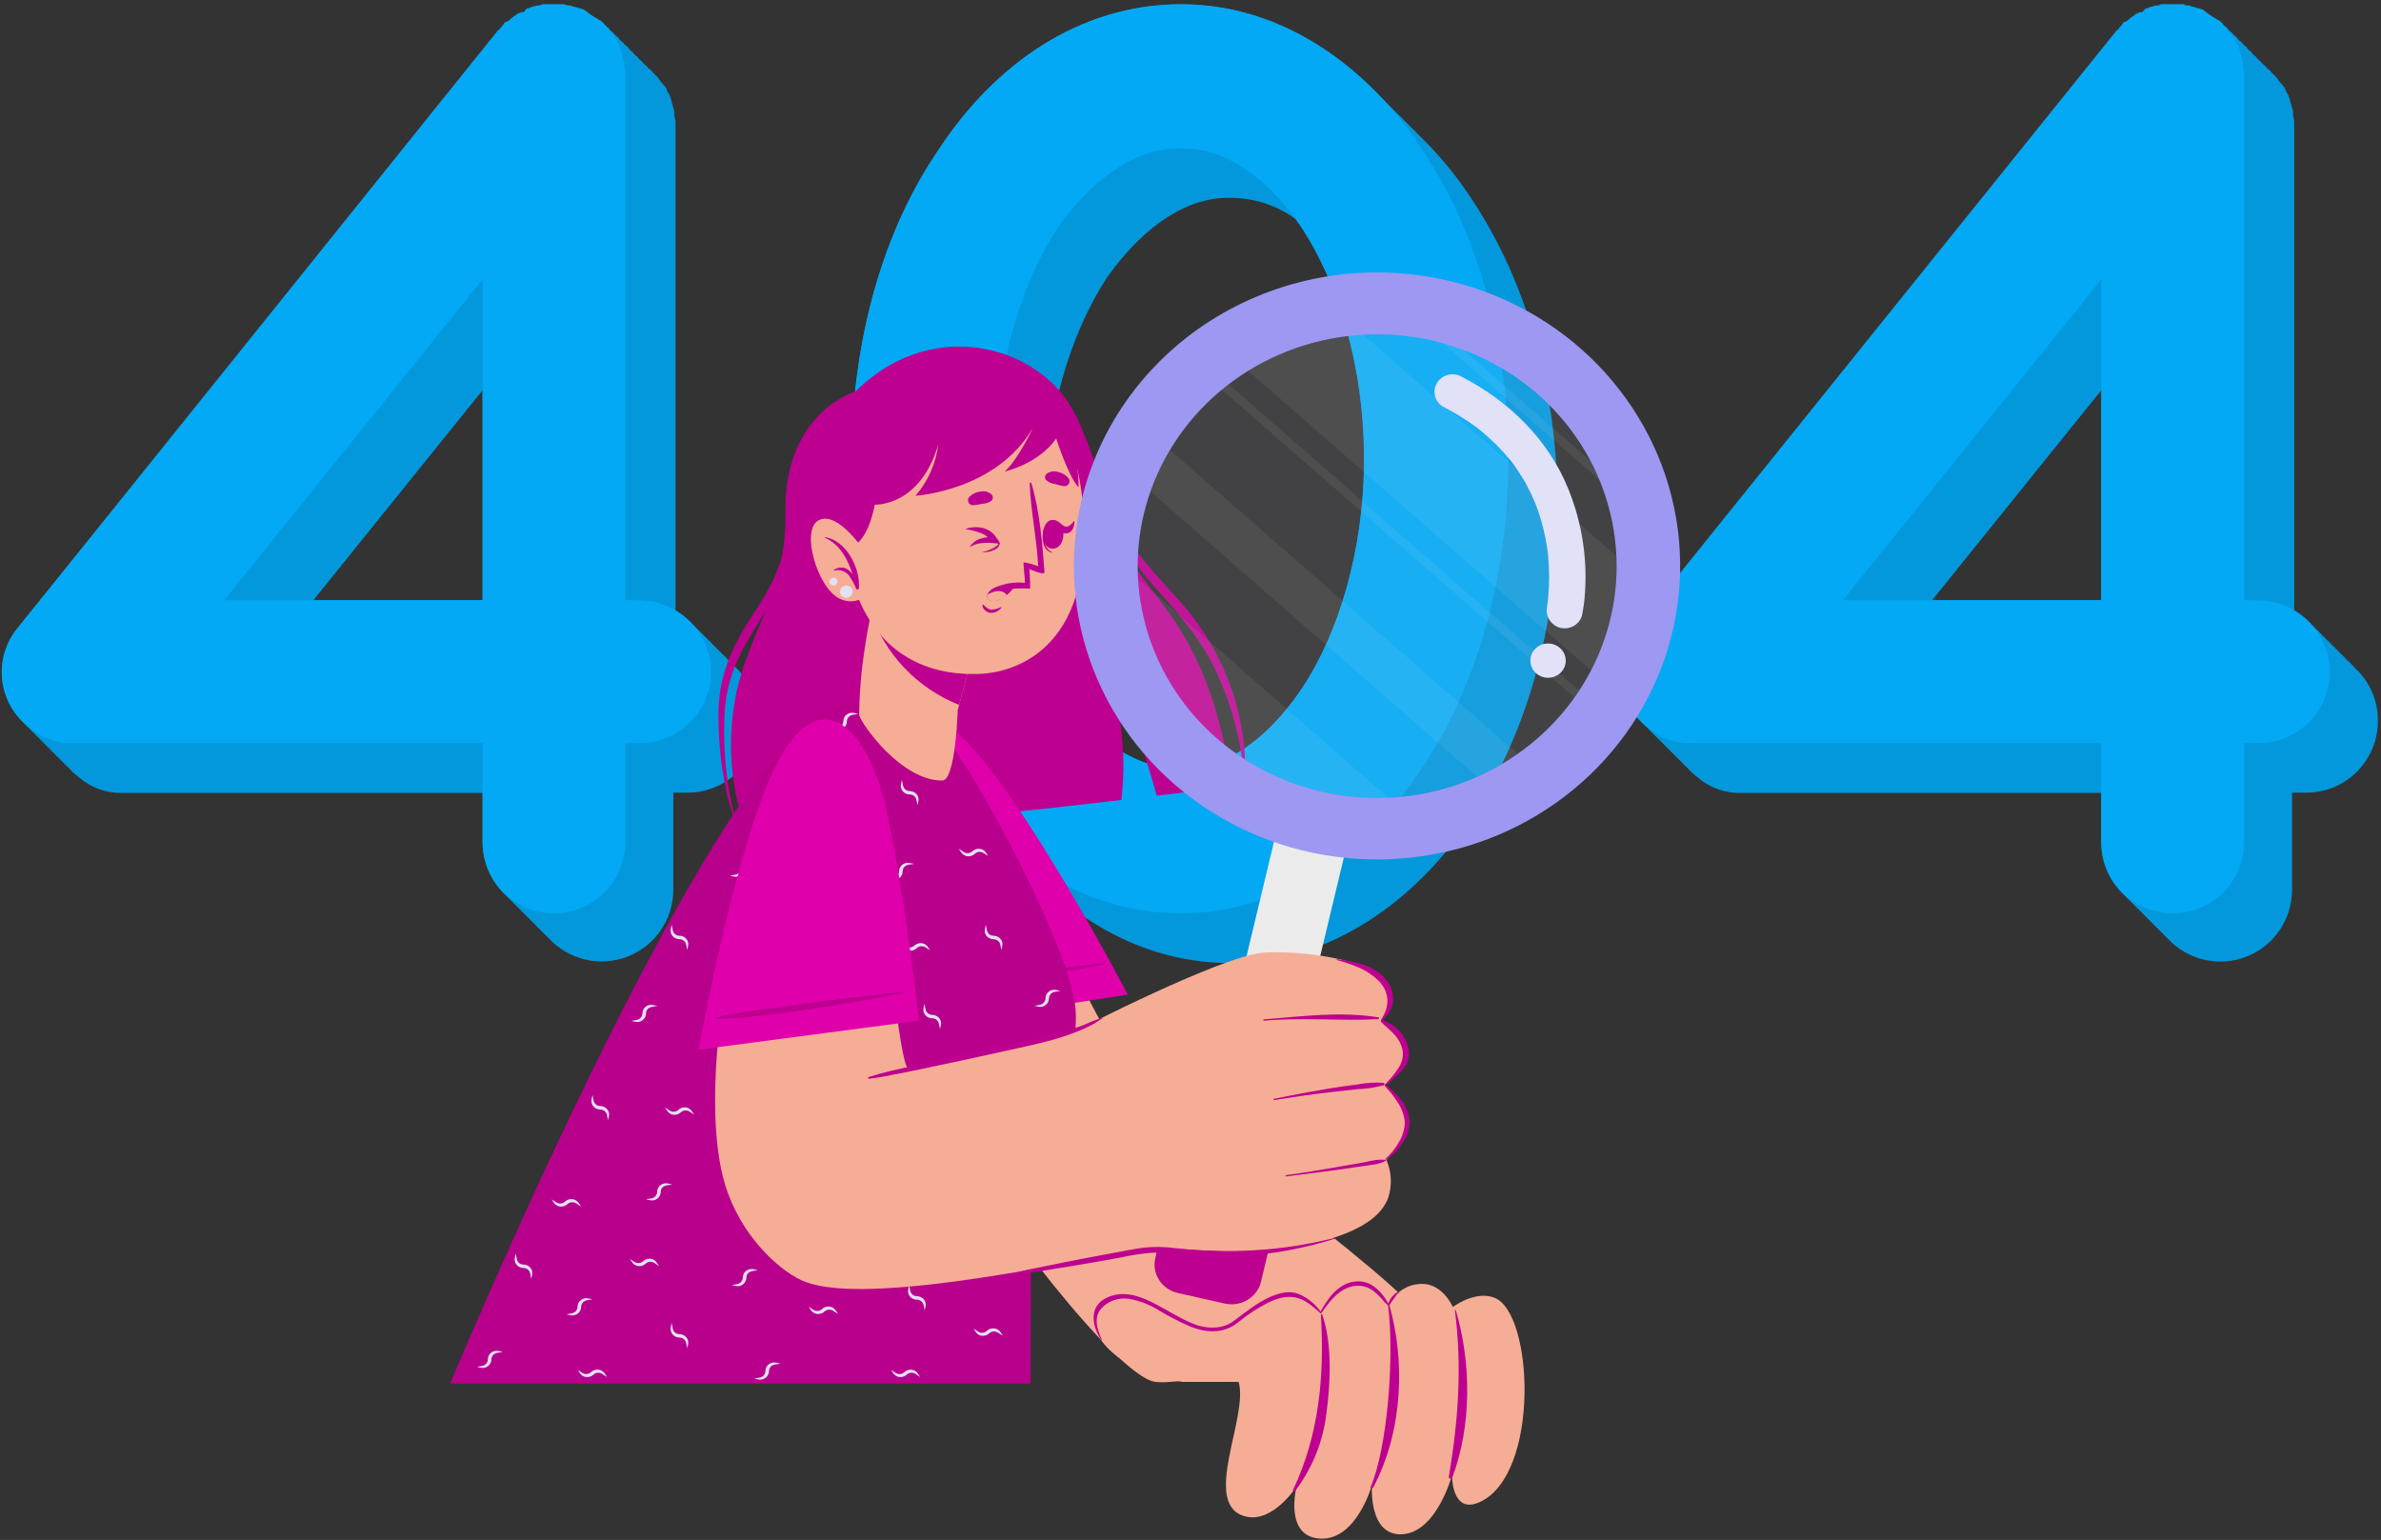 <svg width="402" height="260" viewbox="0 0 402 260" fill="none" xmlns="http://www.w3.org/2000/svg">
    <rect width="100%" height="100%" fill="#333333" stroke="none"/>
    <path d="M124.4 112.88C124.144 112.586 123.871 112.309 123.58 112.05C123.318 111.762 123.041 111.488 122.75 111.23C122.75 111.23 122.75 111.23 122.75 111.23C122.492 110.939 122.218 110.662 121.93 110.4V110.4C121.671 110.109 121.394 109.835 121.1 109.58V109.58C120.84 109.29 120.56 109.01 120.28 108.75C120.027 108.457 119.753 108.183 119.46 107.93C119.198 107.639 118.921 107.361 118.63 107.1V107.1C118.377 106.807 118.103 106.533 117.81 106.28C117.548 105.992 117.271 105.718 116.98 105.46C116.98 105.46 116.98 105.46 116.98 105.46C116.133 104.527 115.145 103.734 114.05 103.11V20.47C114.05 20.03 113.84 19.81 113.84 19.37C113.894 18.921 113.818 18.466 113.62 18.06C113.62 17.84 113.41 17.4 113.41 17.18C113.29 16.73 113.139 16.289 112.96 15.86C112.729 15.618 112.578 15.311 112.53 14.98C112.278 14.585 111.983 14.219 111.65 13.89C111.42 13.67 111.21 13.24 110.99 13.01L110.11 12.13C110.11 12 109.94 11.86 109.75 11.78L109.32 11.34H109.27C109.27 11.2 109.11 11.07 108.92 10.98L108.48 10.55C108.48 10.42 108.31 10.28 108.12 10.19L107.69 9.76C107.69 9.62 107.52 9.49 107.33 9.4L106.9 8.96C106.9 8.83 106.73 8.69 106.54 8.6L106.1 8.17V8.12C106.1 7.99 105.93 7.86 105.74 7.77L105.31 7.33H105.26C105.26 7.2 105.1 7.06 104.91 6.97L104.47 6.54V6.49C104.47 6.36 104.3 6.23 104.11 6.14L103.68 5.7H103.63C103.63 5.56 103.47 5.43 103.28 5.34L102.84 4.91C102.84 4.78 102.67 4.64 102.48 4.56L102 4.08C102 3.86 101.57 3.64 101.34 3.64C101.341 3.612 101.337 3.583 101.327 3.557C101.317 3.53 101.302 3.506 101.282 3.485C101.262 3.464 101.239 3.448 101.213 3.437C101.186 3.426 101.158 3.42 101.13 3.42C100.69 3.21 100.46 2.98 100.03 2.76C99.652 2.486 99.288 2.192 98.94 1.88C98.72 1.88 98.28 1.67 98.06 1.67C97.62 1.45 96.96 1.45 96.74 1.22C96.361 1.251 95.981 1.178 95.64 1.01H91.92C91.659 1.178 91.349 1.252 91.04 1.22C90.38 1.45 89.95 1.45 89.72 1.67C89.29 1.67 89.07 1.88 88.84 2.33C88.37 2.341 87.915 2.491 87.53 2.76C87.32 2.98 86.87 3.21 86.65 3.42C86.358 3.74 85.979 3.97 85.56 4.08C85.396 4.412 85.172 4.71 84.9 4.96C84.68 5.18 84.68 5.39 84.47 5.39L3 106C1.073 108.313 0.112 111.28 0.315 114.283C0.518 117.287 1.87 120.097 4.09 122.13C4.347 122.432 4.628 122.713 4.93 122.97C5.181 123.271 5.459 123.549 5.76 123.8C6.017 124.102 6.298 124.383 6.6 124.64C6.853 124.942 7.131 125.223 7.43 125.48C7.687 125.779 7.968 126.056 8.27 126.31C8.523 126.612 8.801 126.893 9.1 127.15C9.357 127.449 9.638 127.726 9.94 127.98C10.194 128.282 10.471 128.563 10.77 128.82C11.027 129.119 11.308 129.396 11.61 129.65C12.127 130.238 12.703 130.771 13.33 131.24C15.389 133.03 18.053 133.971 20.78 133.87H81.5V142.18C81.482 143.872 81.822 145.548 82.498 147.099C83.173 148.65 84.169 150.041 85.42 151.18V151.18C85.68 151.46 85.95 151.73 86.22 151.98C86.475 152.265 86.745 152.535 87.03 152.79V152.79C87.29 153.07 87.56 153.34 87.84 153.59C88.095 153.875 88.365 154.145 88.65 154.4V154.4C88.91 154.68 89.18 154.95 89.46 155.21C89.712 155.497 89.983 155.768 90.27 156.02V156.02C90.52 156.3 90.79 156.57 91.07 156.83C91.325 157.115 91.595 157.385 91.88 157.64V157.64C92.13 157.91 92.4 158.18 92.68 158.44C94.332 160.226 96.483 161.473 98.853 162.018C101.224 162.564 103.704 162.383 105.97 161.499C108.236 160.615 110.184 159.07 111.559 157.063C112.934 155.057 113.673 152.682 113.68 150.25V133.83H115.88C117.481 133.857 119.071 133.564 120.558 132.97C122.045 132.376 123.399 131.492 124.541 130.37C125.683 129.247 126.59 127.909 127.209 126.433C127.829 124.956 128.149 123.371 128.15 121.77C128.174 120.109 127.853 118.462 127.208 116.931C126.562 115.401 125.606 114.022 124.4 112.88V112.88ZM81.48 65.88V101.32H52.92L81.48 65.88Z" fill="#03a9f4"/>
    <path opacity="0.1" d="M124.4 112.88C124.144 112.586 123.871 112.309 123.58 112.05C123.318 111.762 123.041 111.488 122.75 111.23C122.75 111.23 122.75 111.23 122.75 111.23C122.492 110.939 122.218 110.662 121.93 110.4V110.4C121.671 110.109 121.394 109.835 121.1 109.58V109.58C120.84 109.29 120.56 109.01 120.28 108.75C120.027 108.457 119.753 108.183 119.46 107.93C119.198 107.639 118.921 107.361 118.63 107.1V107.1C118.377 106.807 118.103 106.533 117.81 106.28C117.548 105.992 117.271 105.718 116.98 105.46C116.98 105.46 116.98 105.46 116.98 105.46C116.133 104.527 115.145 103.734 114.05 103.11V20.47C114.05 20.03 113.84 19.81 113.84 19.37C113.894 18.921 113.818 18.466 113.62 18.06C113.62 17.84 113.41 17.4 113.41 17.18C113.29 16.73 113.139 16.289 112.96 15.86C112.729 15.618 112.578 15.311 112.53 14.98C112.278 14.585 111.983 14.219 111.65 13.89C111.42 13.67 111.21 13.24 110.99 13.01L110.11 12.13C110.11 12 109.94 11.86 109.75 11.78L109.32 11.34H109.27C109.27 11.2 109.11 11.07 108.92 10.98L108.48 10.55C108.48 10.42 108.31 10.28 108.12 10.19L107.69 9.76C107.69 9.62 107.52 9.49 107.33 9.4L106.9 8.96C106.9 8.83 106.73 8.69 106.54 8.6L106.1 8.17V8.12C106.1 7.99 105.93 7.86 105.74 7.77L105.31 7.33H105.26C105.26 7.2 105.1 7.06 104.91 6.97L104.47 6.54V6.49C104.47 6.36 104.3 6.23 104.11 6.14L103.68 5.7H103.63C103.63 5.56 103.47 5.43 103.28 5.34L102.84 4.91C102.84 4.78 102.67 4.64 102.48 4.56L102 4.08C102 3.86 101.57 3.64 101.34 3.64C101.341 3.612 101.337 3.583 101.327 3.557C101.317 3.53 101.302 3.506 101.282 3.485C101.262 3.464 101.239 3.448 101.213 3.437C101.186 3.426 101.158 3.42 101.13 3.42C100.69 3.21 100.46 2.98 100.03 2.76C99.652 2.486 99.288 2.192 98.94 1.88C98.72 1.88 98.28 1.67 98.06 1.67C97.62 1.45 96.96 1.45 96.74 1.22C96.361 1.251 95.981 1.178 95.64 1.01H91.92C91.659 1.178 91.349 1.252 91.04 1.22C90.38 1.45 89.95 1.45 89.72 1.67C89.29 1.67 89.07 1.88 88.84 2.33C88.37 2.341 87.915 2.491 87.53 2.76C87.32 2.98 86.87 3.21 86.65 3.42C86.358 3.74 85.979 3.97 85.56 4.08C85.396 4.412 85.172 4.71 84.9 4.96C84.68 5.18 84.68 5.39 84.47 5.39L3 106C1.073 108.313 0.112 111.28 0.315 114.283C0.518 117.287 1.87 120.097 4.09 122.13C4.347 122.432 4.628 122.713 4.93 122.97C5.181 123.271 5.459 123.549 5.76 123.8C6.017 124.102 6.298 124.383 6.6 124.64C6.853 124.942 7.131 125.223 7.43 125.48C7.687 125.779 7.968 126.056 8.27 126.31C8.523 126.612 8.801 126.893 9.1 127.15C9.357 127.449 9.638 127.726 9.94 127.98C10.194 128.282 10.471 128.563 10.77 128.82C11.027 129.119 11.308 129.396 11.61 129.65C12.127 130.238 12.703 130.771 13.33 131.24C15.389 133.03 18.053 133.971 20.78 133.87H81.5V142.18C81.482 143.872 81.822 145.548 82.498 147.099C83.173 148.65 84.169 150.041 85.42 151.18V151.18C85.68 151.46 85.95 151.73 86.22 151.98C86.475 152.265 86.745 152.535 87.03 152.79V152.79C87.29 153.07 87.56 153.34 87.84 153.59C88.095 153.875 88.365 154.145 88.65 154.4V154.4C88.91 154.68 89.18 154.95 89.46 155.21C89.712 155.497 89.983 155.768 90.27 156.02V156.02C90.52 156.3 90.79 156.57 91.07 156.83C91.325 157.115 91.595 157.385 91.88 157.64V157.64C92.13 157.91 92.4 158.18 92.68 158.44C94.332 160.226 96.483 161.473 98.853 162.018C101.224 162.564 103.704 162.383 105.97 161.499C108.236 160.615 110.184 159.07 111.559 157.063C112.934 155.057 113.673 152.682 113.68 150.25V133.83H115.88C117.481 133.857 119.071 133.564 120.558 132.97C122.045 132.376 123.399 131.492 124.541 130.37C125.683 129.247 126.59 127.909 127.209 126.433C127.829 124.956 128.149 123.371 128.15 121.77C128.174 120.109 127.853 118.462 127.208 116.931C126.562 115.401 125.606 114.022 124.4 112.88V112.88ZM81.48 65.88V101.32H52.92L81.48 65.88Z" fill="black"/>
    <path d="M120.06 113.41C120.059 115.012 119.739 116.598 119.118 118.075C118.498 119.552 117.59 120.891 116.447 122.013C115.304 123.136 113.949 124.02 112.461 124.613C110.973 125.207 109.382 125.498 107.78 125.47H105.59V142.14C105.59 145.339 104.319 148.406 102.058 150.668C99.796 152.929 96.728 154.2 93.53 154.2C90.331 154.2 87.264 152.929 85.002 150.668C82.74 148.406 81.47 145.339 81.47 142.14V125.47H12.4C9.689 125.562 7.044 124.622 5 122.84C3.733 121.888 2.672 120.688 1.882 119.315C1.091 117.941 0.587 116.421 0.4 114.847C0.214 113.274 0.348 111.678 0.794 110.158C1.241 108.637 1.991 107.223 3 106L84.1 5.09C84.32 5.09 84.32 4.88 84.54 4.66C84.812 4.41 85.036 4.112 85.2 3.78C85.621 3.666 86.001 3.438 86.3 3.12C86.51 2.9 86.95 2.68 87.17 2.46C87.556 2.184 88.016 2.031 88.49 2.02C88.71 1.59 88.93 1.37 89.37 1.37C89.58 1.15 90.02 1.15 90.68 0.93C90.99 0.963 91.302 0.885 91.56 0.71H95.29C95.624 0.889 96.003 0.965 96.38 0.93C96.6 1.15 97.26 1.15 97.7 1.37C97.92 1.37 98.36 1.59 98.58 1.59C99.01 2.02 99.45 2.24 99.67 2.46C100.11 2.68 100.33 2.9 100.77 3.12C100.828 3.12 100.884 3.143 100.925 3.184C100.967 3.226 100.99 3.282 100.99 3.34C101.21 3.34 101.65 3.56 101.65 3.78L102.52 4.66C102.74 4.88 102.96 5.31 103.18 5.53C103.515 5.861 103.811 6.23 104.06 6.63C104.115 6.961 104.268 7.267 104.5 7.51C104.681 7.933 104.824 8.372 104.93 8.82C104.93 9.04 105.15 9.48 105.15 9.7C105.348 10.11 105.424 10.568 105.37 11.02C105.37 11.45 105.59 11.67 105.59 12.11V101.35H107.78C111.004 101.334 114.103 102.592 116.403 104.851C118.703 107.11 120.018 110.186 120.06 113.41ZM81.47 47.19L37.84 101.35H81.47V47.19Z" fill="#03a9f4"/>
    <path d="M248.33 33.4C245.855 29.633 242.978 26.146 239.75 23C239.631 22.869 239.504 22.746 239.37 22.63L239.26 22.52C239.16 22.41 239.06 22.3 238.95 22.2C238.67 21.9 238.37 21.62 238.08 21.33L238 21.26L237.7 20.96C237.666 20.921 237.629 20.884 237.59 20.85C237.49 20.74 237.39 20.63 237.28 20.53C237 20.23 236.7 19.95 236.41 19.66L236.33 19.59L236.03 19.29L235.92 19.18C235.82 19.07 235.72 18.96 235.61 18.86C235.33 18.56 235.03 18.28 234.74 17.99L234.66 17.92L234.36 17.62C234.36 17.62 234.29 17.54 234.25 17.51C234.151 17.396 234.044 17.289 233.93 17.19C233.66 16.88 233.36 16.61 233.07 16.32L232.99 16.25C232.898 16.143 232.797 16.042 232.69 15.95C232.69 15.95 232.62 15.87 232.58 15.84C223.77 6.76 212.29 0.75 199.41 0.75C182.08 0.75 167.84 11.06 158.62 25.08C148.97 39.08 143.94 57.33 143.72 77.49C143.94 97.49 148.97 115.86 158.62 129.9C161.091 133.611 163.936 137.059 167.11 140.19L167.55 140.62V140.67L168.33 141.45C168.46 141.6 168.6 141.73 168.73 141.86L169.17 142.29L169.22 142.34L170 143.12L170.4 143.54L170.84 143.96C170.861 143.971 170.879 143.989 170.89 144.01L171.67 144.79L172.07 145.21L172.51 145.63C172.522 145.636 172.532 145.645 172.541 145.655C172.55 145.665 172.556 145.677 172.56 145.69L173.34 146.47L173.75 146.88L174.18 147.3L174.24 147.36L175.02 148.14C183.68 156.79 194.86 162.6 207.71 162.6C224.59 162.6 239.06 152.07 248.28 138.25C257.7 124.25 262.97 105.8 262.97 85.85C263 65.64 257.75 47.44 248.33 33.4ZM219.8 116.27C213.44 125.69 206.2 129.86 199.41 129.86C195.232 129.759 191.188 128.361 187.84 125.86C187.53 125.46 187.23 125.04 186.93 124.6C180.79 115.39 176.4 101.36 176.4 85.79C176.4 70 180.79 56.19 186.93 46.79C193.52 37.58 200.93 33.2 207.76 33.41C211.719 33.392 215.578 34.655 218.76 37.01C219.11 37.48 219.45 37.94 219.76 38.43C225.9 47.86 230.28 61.67 230.28 77.43C230.32 93 225.94 107.05 219.8 116.27Z" fill="#03a9f4"/>
    <path opacity="0.1" d="M248.33 33.4C245.855 29.633 242.978 26.146 239.75 23C239.631 22.869 239.504 22.746 239.37 22.63L239.26 22.52C239.16 22.41 239.06 22.3 238.95 22.2C238.67 21.9 238.37 21.62 238.08 21.33L238 21.26L237.7 20.96C237.666 20.921 237.629 20.884 237.59 20.85C237.49 20.74 237.39 20.63 237.28 20.53C237 20.23 236.7 19.95 236.41 19.66L236.33 19.59L236.03 19.29L235.92 19.18C235.82 19.07 235.72 18.96 235.61 18.86C235.33 18.56 235.03 18.28 234.74 17.99L234.66 17.92L234.36 17.62C234.36 17.62 234.29 17.54 234.25 17.51C234.151 17.396 234.044 17.289 233.93 17.19C233.66 16.88 233.36 16.61 233.07 16.32L232.99 16.25C232.898 16.143 232.797 16.042 232.69 15.95C232.69 15.95 232.62 15.87 232.58 15.84C223.77 6.76 212.29 0.75 199.41 0.75C182.08 0.75 167.84 11.06 158.62 25.08C148.97 39.08 143.94 57.33 143.72 77.49C143.94 97.49 148.97 115.86 158.62 129.9C161.091 133.611 163.936 137.059 167.11 140.19L167.55 140.62V140.67L168.33 141.45C168.46 141.6 168.6 141.73 168.73 141.86L169.17 142.29L169.22 142.34L170 143.12L170.4 143.54L170.84 143.96C170.861 143.971 170.879 143.989 170.89 144.01L171.67 144.79L172.07 145.21L172.51 145.63C172.522 145.636 172.532 145.645 172.541 145.655C172.55 145.665 172.556 145.677 172.56 145.69L173.34 146.47L173.75 146.88L174.18 147.3L174.24 147.36L175.02 148.14C183.68 156.79 194.86 162.6 207.71 162.6C224.59 162.6 239.06 152.07 248.28 138.25C257.7 124.25 262.97 105.8 262.97 85.85C263 65.64 257.75 47.44 248.33 33.4ZM219.8 116.27C213.44 125.69 206.2 129.86 199.41 129.86C195.232 129.759 191.188 128.361 187.84 125.86C187.53 125.46 187.23 125.04 186.93 124.6C180.79 115.39 176.4 101.36 176.4 85.79C176.4 70 180.79 56.19 186.93 46.79C193.52 37.58 200.93 33.2 207.76 33.41C211.719 33.392 215.578 34.655 218.76 37.01C219.11 37.48 219.45 37.94 219.76 38.43C225.9 47.86 230.28 61.67 230.28 77.43C230.32 93 225.94 107.05 219.8 116.27Z" fill="black"/>
    <path d="M143.71 77.45C143.93 57.28 148.98 39.08 158.62 25.05C167.83 11.05 182.08 0.71 199.41 0.71C216.29 0.71 230.76 11.02 239.97 25.05C249.4 39.05 254.66 57.28 254.66 77.45C254.66 97.45 249.4 115.83 239.97 129.86C230.76 143.67 216.29 154.2 199.41 154.2C182.08 154.2 167.83 143.67 158.62 129.86C149 115.83 143.93 97.41 143.71 77.45ZM230.32 77.45C230.32 61.67 225.94 47.85 219.8 38.45C213.44 29.24 206.21 24.86 199.41 25.08C192.61 24.86 185.15 29.24 178.58 38.45C172.44 47.88 168.05 61.7 168.05 77.45C168.05 93.02 172.44 107.06 178.58 116.26C185.15 125.69 192.58 129.86 199.41 129.86C206.24 129.86 213.41 125.69 219.8 116.26C225.94 107.06 230.32 93 230.32 77.45Z" fill="#03a9f4"/>
    <path d="M397.71 112.88C397.45 112.59 397.17 112.31 396.89 112.05C396.62 111.76 396.34 111.49 396.06 111.23C395.79 110.94 395.52 110.66 395.24 110.4C394.97 110.11 394.69 109.83 394.41 109.58C394.14 109.29 393.87 109.01 393.59 108.75C393.32 108.46 393.04 108.18 392.76 107.93C392.49 107.64 392.21 107.36 391.94 107.1C391.682 106.812 391.408 106.538 391.12 106.28C391.12 106.28 391.12 106.28 391.12 106.28C390.85 105.99 390.57 105.72 390.29 105.46C389.442 104.524 388.45 103.73 387.35 103.11V20.47C387.35 20.03 387.14 19.81 387.14 19.37C387.194 18.921 387.117 18.466 386.92 18.06C386.92 17.84 386.71 17.4 386.71 17.18C386.589 16.73 386.439 16.289 386.26 15.86C386.033 15.616 385.883 15.309 385.83 14.98C385.581 14.583 385.286 14.217 384.95 13.89C384.72 13.67 384.51 13.24 384.29 13.01L383.41 12.13C383.41 12 383.24 11.86 383.05 11.78L382.62 11.34H382.57C382.57 11.2 382.41 11.07 382.22 10.98L381.78 10.55C381.78 10.42 381.61 10.28 381.42 10.19L380.99 9.76C380.99 9.62 380.82 9.49 380.63 9.4L380.2 8.96C380.2 8.83 380.03 8.69 379.84 8.6L379.4 8.17V8.12C379.4 7.99 379.23 7.86 379.04 7.77L378.61 7.33H378.56C378.56 7.2 378.4 7.06 378.21 6.97L377.77 6.54V6.49C377.77 6.36 377.6 6.23 377.41 6.14L376.98 5.7H376.93C376.93 5.56 376.77 5.43 376.58 5.34L376.14 4.91C376.14 4.78 375.97 4.64 375.78 4.56L375.3 4.08C375.3 3.86 374.87 3.64 374.64 3.64C374.64 3.611 374.634 3.583 374.623 3.556C374.612 3.529 374.596 3.505 374.575 3.484C374.555 3.464 374.531 3.448 374.504 3.437C374.477 3.426 374.449 3.42 374.42 3.42C373.99 3.21 373.76 2.98 373.33 2.76C372.951 2.486 372.588 2.192 372.24 1.88C372.02 1.88 371.58 1.67 371.36 1.67C370.92 1.45 370.27 1.45 370.04 1.22C369.661 1.252 369.28 1.179 368.94 1.01H365.22C364.959 1.178 364.648 1.252 364.34 1.22C363.68 1.45 363.25 1.45 363.02 1.67C362.59 1.67 362.37 1.88 362.14 2.33C361.67 2.342 361.215 2.492 360.83 2.76C360.62 2.98 360.17 3.21 359.96 3.42C359.661 3.738 359.28 3.966 358.86 4.08C358.692 4.409 358.469 4.707 358.2 4.96C357.98 5.18 357.98 5.39 357.77 5.39L276.28 106C274.353 108.313 273.392 111.28 273.595 114.283C273.798 117.287 275.149 120.097 277.37 122.13C277.627 122.432 277.908 122.713 278.21 122.97C278.461 123.271 278.739 123.549 279.04 123.8C279.297 124.102 279.578 124.383 279.88 124.64C280.718 125.472 281.551 126.308 282.38 127.15C282.943 127.7 283.5 128.257 284.05 128.82C284.307 129.119 284.588 129.396 284.89 129.65C285.407 130.238 285.983 130.771 286.61 131.24C288.669 133.03 291.333 133.971 294.06 133.87H354.78V142.18C354.762 143.872 355.102 145.548 355.777 147.099C356.453 148.65 357.449 150.041 358.7 151.18C358.7 151.18 358.7 151.18 358.7 151.18C358.96 151.47 359.24 151.74 359.51 151.99C359.76 152.27 360.03 152.53 360.31 152.79C360.568 153.075 360.842 153.345 361.13 153.6V153.6C361.39 153.88 361.65 154.14 361.93 154.4C362.19 154.69 362.47 154.96 362.75 155.22C363.01 155.5 363.27 155.77 363.55 156.02C363.81 156.31 364.09 156.58 364.37 156.84C364.63 157.12 364.89 157.39 365.17 157.64C365.424 157.928 365.695 158.202 365.98 158.46C367.632 160.246 369.784 161.493 372.156 162.039C374.527 162.584 377.008 162.402 379.274 161.517C381.541 160.632 383.489 159.085 384.863 157.077C386.237 155.069 386.975 152.693 386.98 150.26V133.83H389.18C390.782 133.858 392.374 133.567 393.862 132.973C395.351 132.38 396.707 131.496 397.85 130.374C398.994 129.252 399.903 127.913 400.525 126.436C401.146 124.959 401.467 123.373 401.47 121.77C401.493 120.109 401.17 118.461 400.523 116.93C399.876 115.4 398.918 114.021 397.71 112.88V112.88ZM354.78 65.88V101.32H326.22L354.78 65.88Z" fill="#03a9f4"/>
    <path opacity="0.1" d="M397.71 112.88C397.45 112.59 397.17 112.31 396.89 112.05C396.62 111.76 396.34 111.49 396.06 111.23C395.79 110.94 395.52 110.66 395.24 110.4C394.97 110.11 394.69 109.83 394.41 109.58C394.14 109.29 393.87 109.01 393.59 108.75C393.32 108.46 393.04 108.18 392.76 107.93C392.49 107.64 392.21 107.36 391.94 107.1C391.682 106.812 391.408 106.538 391.12 106.28C391.12 106.28 391.12 106.28 391.12 106.28C390.85 105.99 390.57 105.72 390.29 105.46C389.442 104.524 388.45 103.73 387.35 103.11V20.47C387.35 20.03 387.14 19.81 387.14 19.37C387.194 18.921 387.117 18.466 386.92 18.06C386.92 17.84 386.71 17.4 386.71 17.18C386.589 16.73 386.439 16.289 386.26 15.86C386.033 15.616 385.883 15.309 385.83 14.98C385.581 14.583 385.286 14.217 384.95 13.89C384.72 13.67 384.51 13.24 384.29 13.01L383.41 12.13C383.41 12 383.24 11.86 383.05 11.78L382.62 11.34H382.57C382.57 11.2 382.41 11.07 382.22 10.98L381.78 10.55C381.78 10.42 381.61 10.28 381.42 10.19L380.99 9.76C380.99 9.62 380.82 9.49 380.63 9.4L380.2 8.96C380.2 8.83 380.03 8.69 379.84 8.6L379.4 8.17V8.12C379.4 7.99 379.23 7.86 379.04 7.77L378.61 7.33H378.56C378.56 7.2 378.4 7.06 378.21 6.97L377.77 6.54V6.49C377.77 6.36 377.6 6.23 377.41 6.14L376.98 5.7H376.93C376.93 5.56 376.77 5.43 376.58 5.34L376.14 4.91C376.14 4.78 375.97 4.64 375.78 4.56L375.3 4.08C375.3 3.86 374.87 3.64 374.64 3.64C374.64 3.611 374.634 3.583 374.623 3.556C374.612 3.529 374.596 3.505 374.575 3.484C374.555 3.464 374.531 3.448 374.504 3.437C374.477 3.426 374.449 3.42 374.42 3.42C373.99 3.21 373.76 2.98 373.33 2.76C372.951 2.486 372.588 2.192 372.24 1.88C372.02 1.88 371.58 1.67 371.36 1.67C370.92 1.45 370.27 1.45 370.04 1.22C369.661 1.252 369.28 1.179 368.94 1.01H365.22C364.959 1.178 364.648 1.252 364.34 1.22C363.68 1.45 363.25 1.45 363.02 1.67C362.59 1.67 362.37 1.88 362.14 2.33C361.67 2.342 361.215 2.492 360.83 2.76C360.62 2.98 360.17 3.21 359.96 3.42C359.661 3.738 359.28 3.966 358.86 4.08C358.692 4.409 358.469 4.707 358.2 4.96C357.98 5.18 357.98 5.39 357.77 5.39L276.28 106C274.353 108.313 273.392 111.28 273.595 114.283C273.798 117.287 275.149 120.097 277.37 122.13C277.627 122.432 277.908 122.713 278.21 122.97C278.461 123.271 278.739 123.549 279.04 123.8C279.297 124.102 279.578 124.383 279.88 124.64C280.718 125.472 281.551 126.308 282.38 127.15C282.943 127.7 283.5 128.257 284.05 128.82C284.307 129.119 284.588 129.396 284.89 129.65C285.407 130.238 285.983 130.771 286.61 131.24C288.669 133.03 291.333 133.971 294.06 133.87H354.78V142.18C354.762 143.872 355.102 145.548 355.777 147.099C356.453 148.65 357.449 150.041 358.7 151.18C358.7 151.18 358.7 151.18 358.7 151.18C358.96 151.47 359.24 151.74 359.51 151.99C359.76 152.27 360.03 152.53 360.31 152.79C360.568 153.075 360.842 153.345 361.13 153.6V153.6C361.39 153.88 361.65 154.14 361.93 154.4C362.19 154.69 362.47 154.96 362.75 155.22C363.01 155.5 363.27 155.77 363.55 156.02C363.81 156.31 364.09 156.58 364.37 156.84C364.63 157.12 364.89 157.39 365.17 157.64C365.424 157.928 365.695 158.202 365.98 158.46C367.632 160.246 369.784 161.493 372.156 162.039C374.527 162.584 377.008 162.402 379.274 161.517C381.541 160.632 383.489 159.085 384.863 157.077C386.237 155.069 386.975 152.693 386.98 150.26V133.83H389.18C390.782 133.858 392.374 133.567 393.862 132.973C395.351 132.38 396.707 131.496 397.85 130.374C398.994 129.252 399.903 127.913 400.525 126.436C401.146 124.959 401.467 123.373 401.47 121.77C401.493 120.109 401.17 118.461 400.523 116.93C399.876 115.4 398.918 114.021 397.71 112.88V112.88ZM354.78 65.88V101.32H326.22L354.78 65.88Z" fill="black"/>
    <path d="M393.36 113.41C393.359 115.012 393.039 116.598 392.419 118.075C391.798 119.552 390.89 120.891 389.747 122.013C388.604 123.136 387.249 124.02 385.761 124.613C384.273 125.207 382.682 125.498 381.08 125.47H378.89V142.14C378.89 145.339 377.619 148.406 375.358 150.668C373.096 152.929 370.028 154.2 366.83 154.2C363.631 154.2 360.564 152.929 358.302 150.668C356.041 148.406 354.77 145.339 354.77 142.14V125.47H285.7C282.972 125.575 280.307 124.634 278.25 122.84C276.977 121.887 275.911 120.686 275.117 119.309C274.323 117.932 273.817 116.408 273.63 114.829C273.443 113.25 273.579 111.65 274.029 110.125C274.479 108.601 275.235 107.184 276.25 105.96L357.4 5.09C357.62 5.09 357.62 4.88 357.84 4.66C358.112 4.41 358.336 4.112 358.5 3.78C358.921 3.666 359.302 3.438 359.6 3.12C359.82 2.9 360.26 2.68 360.48 2.46C360.861 2.183 361.319 2.029 361.79 2.02C362.01 1.59 362.23 1.37 362.66 1.37C362.88 1.15 363.32 1.15 363.98 0.93C364.29 0.963 364.602 0.885 364.86 0.71H368.59C368.924 0.889 369.303 0.965 369.68 0.93C369.9 1.15 370.56 1.15 371 1.37C371.22 1.37 371.66 1.59 371.88 1.59C372.32 2.02 372.75 2.24 372.97 2.46C373.41 2.68 373.63 2.9 374.07 3.12C374.128 3.12 374.184 3.143 374.226 3.184C374.267 3.226 374.29 3.282 374.29 3.34C374.51 3.34 374.94 3.56 374.94 3.78L375.82 4.66C376.04 4.88 376.26 5.31 376.48 5.53C376.816 5.861 377.111 6.23 377.36 6.63C377.415 6.961 377.568 7.267 377.8 7.51C377.98 7.935 378.127 8.373 378.24 8.82C378.24 9.04 378.45 9.48 378.45 9.7C378.648 10.11 378.724 10.568 378.67 11.02C378.67 11.45 378.89 11.67 378.89 12.11V101.35H381.08C384.304 101.334 387.403 102.592 389.703 104.851C392.004 107.11 393.318 110.186 393.36 113.41V113.41ZM354.77 47.19L311.14 101.35H354.77V47.19Z" fill="#03a9f4"/>
    <path d="M207.91 131.942C207.938 132.122 207.9 132.306 207.804 132.463C207.708 132.619 207.558 132.738 207.382 132.8C206.528 132.926 205.488 133.059 204.335 133.217C200.898 125.996 197.388 120.309 198.38 122.558C199.894 126.093 200.886 129.816 201.329 133.618C199.988 133.791 196.86 134.161 195.3 134.342C191.709 121.457 187.753 111.987 188.216 114.96C190.101 126.955 189.768 130.873 189.337 135.065C174.77 136.78 155.637 138.809 141.768 139.966C139.501 132.886 137.381 125.146 137.186 125.713C135.667 129.921 135.699 135.868 136.081 140.43C131.661 140.768 128.119 140.949 125.95 140.949C125.95 140.949 124.325 134.955 124.032 132.973C123.162 127.901 123.212 122.721 124.178 117.666C125.178 112.506 127.306 107.865 129.297 103.122C129.303 103.092 129.311 103.063 129.321 103.035C130.641 99.928 131.59 96.684 132.149 93.368C132.154 93.342 132.154 93.315 132.149 93.289C132.52 90.871 132.68 88.426 132.628 85.982C132.449 77.03 136.593 68.983 144.465 66.073C157.911 52.772 176.378 58.876 181.594 70.124C183.634 75.166 185.657 81.75 187.42 86.823C187.415 86.832 187.412 86.841 187.412 86.851C187.412 86.861 187.415 86.87 187.42 86.878V86.878C188.085 88.868 188.874 90.818 189.784 92.715C194.618 101.777 203.929 106.449 207.91 131.942Z" fill="#BD0090"/>
    <path d="M141.224 68.716C136.178 71.949 133.302 76.362 133.099 82.922C132.969 86.745 133.099 90.465 131.986 94.139C130.873 97.93 128.858 101.124 126.77 104.309C123.463 109.375 121.286 114.346 121.294 120.765C121.302 127.184 122.302 134.924 124.975 140.815C124.975 140.855 125.04 140.815 125.023 140.815C122.748 134.798 121.92 126.318 122.383 119.821C122.895 112.679 126.339 107.975 129.801 102.335C132.589 97.858 134.132 92.757 134.277 87.531C134.375 84.29 134.017 80.948 134.992 77.833C136.146 74.12 138.908 71.611 141.67 69.369C142.036 69.046 141.605 68.472 141.224 68.716Z" fill="#BD0090"/>
    <path d="M199.712 102.099C195.504 97.309 191.206 93.273 188.427 87.154C185.901 81.577 184.203 75.622 181.643 70.061C181.643 69.967 181.473 70.014 181.513 70.116C185.576 80.027 187.135 90.206 194.236 98.284C198.104 102.673 201.93 106.724 204.709 112.112C207.55 117.795 209.327 123.92 209.957 130.204C209.957 130.424 210.258 130.393 210.258 130.204C210.262 119.927 206.528 109.977 199.712 102.099V102.099Z" fill="#BD0090"/>
    <path d="M240.627 224.171C240.627 224.171 201.41 234.396 194.927 233.295C188.443 232.194 166.556 203.672 161.697 193.328C156.839 182.985 148.771 131.526 150.323 125.862C151.875 120.199 159.991 120.12 166.84 134.719C173.689 149.318 189.881 181.411 192.765 184.054C195.65 186.697 243.787 221.433 240.627 224.171Z" fill="#F6AD95"/>
    <path d="M198.331 229.913C204.343 226.869 211.663 219.483 216.651 218.712C217.872 218.48 219.136 218.636 220.259 219.154C221.381 219.672 222.301 220.527 222.883 221.591C222.883 221.591 225.174 216.659 229.821 216.682C232.202 216.682 234.282 220.395 234.282 220.395C234.282 220.395 236.305 216.517 240.424 216.785C243.714 216.997 245.298 220.678 245.298 220.678C245.298 220.678 249.019 217.831 252.302 219.105C258.948 221.646 260.053 248.996 249.816 253.621C245.047 255.776 245.152 249.082 245.152 249.082C245.152 249.082 242.601 258.679 236.784 259.04C230.967 259.402 231.641 250.718 231.641 250.718C231.641 250.718 229.082 259.992 223.013 259.78C216.692 259.567 218.902 250.986 218.902 250.986C218.902 250.986 214.888 257.231 210.282 256.036C202.669 254.069 210.851 239.265 209.128 233.311H199.566L198.331 229.913Z" fill="#F6AD95"/>
    <path d="M207.008 224.092C201.052 226.499 194.26 217.398 188.134 219.514C180.189 222.259 187.533 231.753 199.574 233.295H209.136L207.008 224.092Z" fill="#F6AD95"/>
    <path d="M245.648 221.221C245.648 221.202 245.655 221.184 245.669 221.171C245.683 221.158 245.701 221.15 245.721 221.15C245.74 221.15 245.759 221.158 245.773 221.171C245.786 221.184 245.794 221.202 245.794 221.221C248.418 230.133 248.491 240.705 245.201 249.468C245.095 249.751 244.559 249.711 244.616 249.373C246.225 239.682 246.858 230.983 245.648 221.221Z" fill="#BD0090"/>
    <path d="M234.339 220.238C234.339 220.128 234.51 220.104 234.542 220.238C237.199 229.441 236.979 241.342 231.918 251.017C231.747 251.348 231.244 251.473 231.414 251.08C234.25 244.41 235.476 229.04 234.339 220.238Z" fill="#BD0090"/>
    <path d="M218.317 251.56C222.761 242.121 223.631 232.233 223.013 221.96C223.013 221.827 223.2 221.827 223.241 221.96C224.955 226.908 224.638 233.492 223.948 238.597C223.407 243.334 221.595 247.853 218.691 251.701C218.545 251.867 218.22 251.764 218.317 251.56Z" fill="#BD0090"/>
    <path d="M187.663 218.79C191.563 217.532 195.568 220.552 198.85 222.243C199.901 222.849 201.008 223.357 202.157 223.762C204.757 224.548 206.682 224.045 207.844 223.345C209.664 222.22 215.343 216.729 219.446 218.554C220.861 219.196 222.073 220.192 222.956 221.441C224.207 219.239 225.808 216.84 228.578 216.399C229.188 216.299 229.814 216.325 230.413 216.475C231.013 216.626 231.572 216.897 232.055 217.272C232.572 217.658 233.031 218.111 233.42 218.617C233.806 219.072 234.123 219.578 234.363 220.12C234.364 220.101 234.364 220.083 234.363 220.065L234.452 219.899L234.623 219.561C234.855 219.108 235.184 218.708 235.589 218.389C235.667 218.313 235.759 218.253 235.861 218.212C235.963 218.172 236.072 218.152 236.183 218.153C236.2 218.153 236.216 218.16 236.229 218.172C236.241 218.183 236.248 218.199 236.248 218.216C236.248 218.233 236.241 218.249 236.229 218.261C236.216 218.272 236.2 218.279 236.183 218.279C235.992 218.367 235.838 218.513 235.744 218.696C235.614 218.885 235.492 219.081 235.354 219.262C235.216 219.443 235.086 219.632 234.948 219.813L234.745 220.104L234.655 220.253C234.616 220.302 234.573 220.346 234.525 220.387C234.514 220.402 234.499 220.414 234.482 220.422C234.465 220.43 234.447 220.434 234.428 220.434C234.409 220.434 234.39 220.43 234.373 220.422C234.356 220.414 234.342 220.402 234.33 220.387C234.33 220.387 234.33 220.387 234.33 220.387C233.912 220.027 233.534 219.627 233.201 219.191C232.792 218.731 232.337 218.309 231.844 217.933C231.376 217.582 230.836 217.331 230.261 217.195C229.686 217.06 229.087 217.043 228.505 217.146C226.019 217.618 224.443 219.758 223.118 221.669C223.118 221.669 223.118 221.669 223.078 221.669C223.118 221.732 223.029 221.787 222.98 221.74C221.615 220.584 220.315 219.286 218.431 219.018C216.399 218.727 214.474 219.671 212.792 220.662C211.95 221.142 211.136 221.667 210.355 222.236C209.664 222.755 209.006 223.337 208.267 223.809C205.106 225.736 201.645 224.241 200.784 223.887C199.086 223.147 197.438 222.301 195.853 221.355C194.258 220.32 192.46 219.615 190.572 219.286C189.704 219.162 188.819 219.253 187.998 219.55C187.177 219.847 186.447 220.341 185.876 220.985C185.283 221.724 184.527 223.109 186.079 226.263C186.079 226.263 186.079 226.326 186.03 226.302C185.218 225.484 182.634 220.419 187.663 218.79Z" fill="#BD0090"/>
    <path d="M153.402 173.656L190.409 167.929C190.409 167.929 172.73 134.035 162.112 124.202C151.631 114.496 146.529 124.438 148.073 139.431C149.779 156.052 153.402 173.656 153.402 173.656Z" fill="#E000AB"/>
    <path d="M154.605 166.985C155.644 166.749 156.709 166.6 157.749 166.372C158.789 166.144 159.788 166.002 160.812 165.853C162.9 165.538 164.996 165.255 167.084 164.979C171.211 164.429 175.338 163.823 179.482 163.406C181.838 163.155 184.178 162.808 186.542 162.62C186.615 162.62 186.623 162.73 186.542 162.745C182.439 163.674 178.263 164.319 174.103 165.019C169.944 165.719 165.849 166.285 161.705 166.718C160.544 166.844 159.374 166.985 158.212 167.04C157.05 167.095 155.815 167.205 154.621 167.221C154.588 167.223 154.557 167.213 154.532 167.192C154.508 167.172 154.493 167.142 154.491 167.111C154.489 167.08 154.499 167.049 154.521 167.025C154.542 167.002 154.572 166.987 154.605 166.985V166.985Z" fill="#BD0090"/>
    <path d="M174.006 233.61H76C76 233.61 116.736 135.726 137.446 121.426C143.661 117.131 153.565 116.651 160.243 125.272C165.719 132.351 180.92 160.472 181.611 170.588C182.301 180.703 174.104 190.701 174.104 190.701L174.006 233.61Z" fill="#B8008C"/>
    <path d="M141.557 167.284C141.305 167.221 141.061 167.19 140.818 167.143C140.603 167.095 140.38 167.096 140.165 167.143C139.95 167.191 139.749 167.284 139.576 167.417C139.404 167.55 139.265 167.719 139.169 167.911C139.073 168.103 139.023 168.314 139.022 168.527C139.028 168.717 138.984 168.905 138.892 169.073C138.801 169.241 138.667 169.384 138.502 169.487C138.318 169.599 138.109 169.669 137.893 169.691C137.644 169.726 137.397 169.773 137.153 169.833C137.397 169.896 137.641 169.927 137.893 169.974C138.165 170.027 138.447 170.002 138.705 169.903C138.98 169.79 139.214 169.6 139.377 169.358C139.541 169.116 139.626 168.832 139.623 168.543C139.628 168.354 139.682 168.169 139.78 168.005C139.878 167.841 140.017 167.704 140.184 167.607C140.377 167.505 140.59 167.443 140.809 167.426C141.061 167.378 141.305 167.347 141.557 167.284Z" fill="#E1E1F7"/>
    <path d="M179.043 167.284C178.799 167.221 178.555 167.19 178.312 167.143C178.097 167.095 177.874 167.096 177.659 167.143C177.444 167.191 177.243 167.284 177.071 167.417C176.898 167.55 176.759 167.719 176.663 167.911C176.567 168.103 176.517 168.314 176.516 168.527C176.521 168.717 176.474 168.906 176.382 169.074C176.29 169.242 176.154 169.384 175.988 169.487C175.805 169.601 175.596 169.671 175.379 169.691C175.135 169.738 174.891 169.762 174.648 169.833C174.891 169.896 175.135 169.927 175.379 169.974C175.651 170.025 175.933 170.001 176.191 169.903C176.464 169.787 176.696 169.597 176.859 169.355C177.022 169.114 177.109 168.831 177.109 168.543C177.114 168.354 177.168 168.169 177.266 168.005C177.364 167.841 177.503 167.704 177.67 167.607C177.863 167.504 178.076 167.442 178.296 167.426C178.555 167.378 178.799 167.347 179.043 167.284Z" fill="#E1E1F7"/>
    <path d="M127.94 214.433C127.696 214.37 127.444 214.338 127.201 214.291C126.986 214.247 126.763 214.249 126.55 214.298C126.336 214.348 126.136 214.442 125.965 214.576C125.794 214.709 125.655 214.878 125.56 215.069C125.465 215.261 125.414 215.471 125.413 215.683C125.415 215.873 125.368 216.061 125.276 216.228C125.184 216.396 125.049 216.539 124.885 216.643C124.7 216.753 124.492 216.82 124.276 216.84C124.032 216.887 123.78 216.918 123.536 216.981C123.78 217.052 124.032 217.083 124.276 217.131C124.549 217.18 124.831 217.153 125.088 217.052C125.363 216.938 125.598 216.748 125.762 216.506C125.927 216.264 126.015 215.981 126.014 215.691C126.016 215.502 126.068 215.317 126.167 215.155C126.265 214.992 126.406 214.857 126.575 214.763C126.763 214.656 126.975 214.594 127.193 214.582C127.444 214.535 127.696 214.503 127.94 214.433Z" fill="#E1E1F7"/>
    <path d="M110.992 169.833C110.749 169.762 110.497 169.738 110.253 169.691C110.039 169.644 109.816 169.644 109.601 169.691C109.387 169.739 109.186 169.833 109.015 169.966C108.843 170.099 108.704 170.268 108.609 170.46C108.514 170.652 108.465 170.863 108.466 171.076C108.469 171.266 108.422 171.453 108.329 171.621C108.237 171.789 108.102 171.931 107.938 172.035C107.755 172.149 107.545 172.217 107.328 172.232C107.085 172.287 106.833 172.31 106.589 172.381C106.833 172.444 107.085 172.476 107.328 172.523C107.6 172.576 107.883 172.551 108.141 172.452C108.416 172.338 108.65 172.148 108.815 171.906C108.98 171.664 109.067 171.381 109.067 171.091C109.068 170.902 109.121 170.715 109.219 170.551C109.318 170.387 109.458 170.251 109.628 170.155C109.817 170.052 110.028 169.99 110.245 169.974C110.497 169.896 110.749 169.896 110.992 169.833Z" fill="#E1E1F7"/>
    <path d="M154.321 145.849C154.069 145.787 153.825 145.755 153.581 145.708C153.311 145.65 153.029 145.67 152.769 145.763C152.487 145.865 152.243 146.047 152.071 146.286C151.898 146.525 151.804 146.809 151.802 147.1C151.803 147.29 151.755 147.477 151.663 147.644C151.571 147.812 151.437 147.954 151.274 148.06C151.087 148.166 150.88 148.233 150.665 148.256C150.413 148.304 150.169 148.335 149.925 148.398C150.169 148.469 150.413 148.492 150.665 148.547C150.938 148.593 151.219 148.566 151.477 148.469C151.756 148.354 151.992 148.16 152.156 147.913C152.32 147.666 152.403 147.378 152.395 147.084C152.399 146.896 152.452 146.712 152.55 146.55C152.649 146.387 152.788 146.252 152.956 146.156C153.147 146.048 153.361 145.983 153.581 145.967C153.825 145.944 154.069 145.92 154.321 145.849Z" fill="#E1E1F7"/>
    <path d="M127.648 145.307C127.404 145.244 127.16 145.212 126.908 145.165C126.638 145.11 126.356 145.129 126.096 145.22C125.814 145.324 125.571 145.506 125.397 145.744C125.224 145.983 125.127 146.266 125.121 146.557C125.125 146.748 125.078 146.936 124.986 147.104C124.893 147.272 124.758 147.414 124.593 147.517C124.408 147.628 124.2 147.695 123.984 147.714C123.74 147.761 123.496 147.792 123.244 147.855C123.496 147.926 123.74 147.958 123.984 148.005C124.257 148.055 124.539 148.027 124.796 147.926C125.071 147.812 125.306 147.622 125.47 147.38C125.635 147.138 125.722 146.855 125.722 146.565C125.725 146.377 125.778 146.192 125.876 146.03C125.975 145.867 126.115 145.732 126.283 145.637C126.471 145.53 126.683 145.468 126.9 145.456C127.152 145.419 127.401 145.369 127.648 145.307Z" fill="#E1E1F7"/>
    <path d="M144.912 120.521C144.669 120.458 144.417 120.427 144.173 120.379C143.959 120.332 143.736 120.332 143.521 120.38C143.307 120.427 143.106 120.521 142.934 120.654C142.763 120.787 142.624 120.956 142.529 121.148C142.434 121.341 142.385 121.551 142.386 121.764C142.39 121.954 142.344 122.143 142.251 122.311C142.159 122.479 142.023 122.621 141.858 122.724C141.674 122.837 141.465 122.907 141.248 122.928C141.004 122.975 140.753 122.999 140.509 123.07C140.753 123.133 141.004 123.164 141.248 123.211C141.52 123.264 141.803 123.239 142.061 123.14C142.336 123.026 142.57 122.837 142.735 122.595C142.9 122.353 142.987 122.069 142.987 121.78C142.988 121.59 143.041 121.404 143.139 121.24C143.237 121.076 143.378 120.939 143.547 120.844C143.737 120.74 143.948 120.679 144.165 120.663C144.417 120.615 144.669 120.584 144.912 120.521Z" fill="#E1E1F7"/>
    <path d="M160.861 187.012C160.617 186.949 160.373 186.918 160.129 186.87C159.859 186.813 159.577 186.832 159.317 186.925C159.035 187.026 158.79 187.206 158.616 187.444C158.442 187.681 158.347 187.964 158.342 188.255C158.346 188.445 158.3 188.633 158.208 188.802C158.115 188.97 157.98 189.112 157.814 189.214C157.631 189.329 157.422 189.399 157.205 189.419C156.961 189.466 156.717 189.498 156.473 189.56C156.717 189.631 156.961 189.655 157.205 189.702C157.477 189.753 157.759 189.729 158.017 189.631C158.29 189.515 158.522 189.325 158.685 189.083C158.848 188.841 158.935 188.559 158.935 188.27C158.94 188.081 158.994 187.897 159.091 187.733C159.189 187.569 159.328 187.432 159.496 187.334C159.689 187.233 159.902 187.171 160.121 187.154C160.373 187.106 160.617 187.083 160.861 187.012Z" fill="#E1E1F7"/>
    <path d="M131.759 230.22C131.515 230.149 131.263 230.117 131.019 230.07C130.805 230.026 130.582 230.028 130.368 230.077C130.155 230.127 129.955 230.221 129.784 230.355C129.613 230.488 129.474 230.657 129.379 230.848C129.283 231.04 129.233 231.25 129.232 231.462C129.234 231.652 129.187 231.84 129.095 232.008C129.002 232.175 128.868 232.318 128.704 232.422C128.521 232.535 128.311 232.603 128.095 232.619C127.851 232.666 127.599 232.697 127.355 232.76C127.599 232.831 127.851 232.862 128.095 232.91C128.368 232.959 128.65 232.932 128.907 232.831C129.183 232.718 129.418 232.528 129.583 232.286C129.747 232.044 129.835 231.76 129.833 231.47C129.835 231.282 129.887 231.097 129.985 230.934C130.084 230.771 130.225 230.636 130.394 230.542C130.582 230.435 130.794 230.373 131.011 230.361C131.288 230.314 131.539 230.282 131.759 230.22Z" fill="#E1E1F7"/>
    <path d="M146.098 206.999C145.855 206.936 145.611 206.905 145.367 206.858C145.096 206.804 144.815 206.823 144.555 206.913C144.272 207.014 144.027 207.196 143.853 207.435C143.679 207.674 143.584 207.958 143.58 208.25C143.583 208.44 143.537 208.628 143.445 208.796C143.352 208.964 143.217 209.106 143.052 209.21C142.868 209.322 142.659 209.389 142.442 209.406C142.199 209.453 141.955 209.485 141.703 209.548C141.955 209.619 142.199 209.642 142.442 209.697C142.716 209.742 142.996 209.715 143.255 209.619C143.528 209.503 143.76 209.312 143.923 209.07C144.086 208.829 144.173 208.546 144.173 208.258C144.178 208.07 144.232 207.886 144.33 207.724C144.428 207.562 144.567 207.426 144.733 207.33C144.923 207.218 145.138 207.156 145.359 207.149C145.57 207.094 145.855 207.07 146.098 206.999Z" fill="#E1E1F7"/>
    <path d="M172.592 211.223C172.34 211.153 172.097 211.121 171.853 211.074C171.638 211.029 171.416 211.032 171.202 211.081C170.988 211.13 170.788 211.225 170.617 211.358C170.446 211.492 170.308 211.66 170.212 211.852C170.117 212.044 170.067 212.253 170.066 212.466C170.068 212.656 170.021 212.844 169.928 213.011C169.836 213.179 169.702 213.322 169.537 213.426C169.354 213.539 169.145 213.606 168.928 213.622C168.676 213.67 168.433 213.701 168.189 213.764C168.432 213.826 168.679 213.876 168.928 213.913C169.201 213.963 169.483 213.936 169.741 213.835C170.016 213.722 170.251 213.532 170.416 213.29C170.581 213.048 170.668 212.764 170.667 212.474C170.668 212.286 170.72 212.102 170.817 211.939C170.913 211.777 171.052 211.641 171.219 211.546C171.411 211.44 171.625 211.379 171.845 211.365C172.097 211.318 172.34 211.286 172.592 211.223Z" fill="#E1E1F7"/>
    <path d="M133.904 187.578C133.66 187.515 133.416 187.484 133.172 187.437C132.957 187.392 132.734 187.395 132.52 187.444C132.306 187.493 132.106 187.588 131.934 187.721C131.762 187.854 131.623 188.023 131.527 188.214C131.43 188.406 131.379 188.616 131.377 188.829C131.381 189.019 131.334 189.207 131.242 189.375C131.149 189.543 131.014 189.685 130.849 189.789C130.665 189.901 130.456 189.968 130.239 189.985C129.996 190.032 129.752 190.064 129.508 190.127C129.752 190.198 129.996 190.221 130.239 190.276C130.512 190.324 130.794 190.297 131.052 190.198C131.325 190.082 131.557 189.891 131.72 189.649C131.883 189.408 131.97 189.125 131.97 188.837C131.975 188.649 132.029 188.465 132.127 188.303C132.225 188.141 132.364 188.005 132.531 187.909C132.721 187.8 132.935 187.738 133.156 187.728C133.384 187.673 133.66 187.649 133.904 187.578Z" fill="#E1E1F7"/>
    <path d="M100.032 219.365C99.788 219.302 99.537 219.27 99.293 219.223C99.022 219.166 98.74 219.185 98.48 219.278C98.198 219.38 97.955 219.562 97.782 219.801C97.61 220.04 97.516 220.324 97.514 220.615C97.514 220.805 97.466 220.992 97.374 221.159C97.282 221.327 97.149 221.47 96.986 221.575C96.799 221.681 96.591 221.748 96.376 221.772C96.124 221.819 95.881 221.85 95.637 221.913C95.881 221.984 96.124 222.008 96.376 222.063C96.592 222.101 96.814 222.093 97.027 222.038C97.239 221.983 97.436 221.883 97.603 221.745C97.77 221.607 97.904 221.435 97.994 221.241C98.084 221.047 98.128 220.836 98.123 220.623C98.124 220.434 98.177 220.249 98.275 220.086C98.374 219.924 98.514 219.789 98.684 219.695C98.871 219.586 99.083 219.521 99.301 219.506C99.537 219.451 99.788 219.451 100.032 219.365Z" fill="#E1E1F7"/>
    <path d="M113.479 199.959C113.235 199.896 112.983 199.865 112.739 199.818C112.524 199.773 112.302 199.776 112.088 199.825C111.874 199.874 111.675 199.969 111.504 200.102C111.332 200.236 111.194 200.404 111.099 200.596C111.003 200.787 110.953 200.997 110.952 201.21C110.956 201.4 110.909 201.588 110.817 201.756C110.724 201.924 110.589 202.066 110.424 202.17C110.241 202.284 110.031 202.351 109.814 202.366C109.571 202.413 109.319 202.445 109.075 202.508C109.319 202.579 109.571 202.61 109.814 202.657C110.087 202.707 110.369 202.68 110.627 202.579C110.903 202.465 111.138 202.276 111.302 202.034C111.467 201.792 111.554 201.508 111.553 201.218C111.554 201.029 111.607 200.844 111.705 200.681C111.804 200.518 111.944 200.383 112.114 200.29C112.302 200.183 112.513 200.121 112.731 200.109C112.983 200.062 113.235 200.03 113.479 199.959Z" fill="#E1E1F7"/>
    <path d="M84.897 228.237C84.645 228.174 84.401 228.143 84.157 228.096C83.942 228.051 83.72 228.054 83.506 228.103C83.292 228.152 83.093 228.247 82.921 228.38C82.75 228.514 82.612 228.682 82.516 228.874C82.421 229.066 82.371 229.275 82.37 229.488C82.372 229.678 82.325 229.865 82.232 230.033C82.14 230.201 82.006 230.343 81.842 230.448C81.658 230.561 81.449 230.628 81.232 230.644C80.981 230.692 80.737 230.723 80.493 230.786C80.737 230.848 80.983 230.898 81.232 230.935C81.505 230.985 81.787 230.957 82.045 230.857C82.32 230.744 82.555 230.554 82.718 230.312C82.882 230.07 82.967 229.785 82.963 229.496C82.968 229.308 83.022 229.124 83.12 228.962C83.218 228.8 83.357 228.664 83.523 228.568C83.715 228.462 83.929 228.4 84.149 228.387C84.401 228.34 84.636 228.308 84.897 228.237Z" fill="#E1E1F7"/>
    <path d="M152.07 159.245C152.192 159.457 152.346 159.646 152.484 159.851C152.602 160.031 152.761 160.184 152.948 160.297C153.135 160.41 153.346 160.481 153.565 160.504C153.785 160.527 154.006 160.503 154.215 160.432C154.423 160.361 154.612 160.246 154.767 160.095C154.903 159.957 155.073 159.856 155.261 159.801C155.449 159.745 155.648 159.738 155.84 159.78C156.052 159.826 156.25 159.92 156.417 160.055C156.618 160.2 156.826 160.334 157.042 160.456C156.912 160.244 156.766 160.055 156.628 159.851C156.468 159.625 156.246 159.447 155.986 159.34C155.711 159.235 155.411 159.211 155.123 159.269C154.834 159.328 154.569 159.467 154.361 159.67C154.22 159.801 154.047 159.896 153.858 159.944C153.669 159.992 153.47 159.992 153.281 159.945C153.07 159.889 152.875 159.787 152.712 159.646C152.452 159.513 152.257 159.363 152.07 159.245Z" fill="#E1E1F7"/>
    <path d="M161.876 143.317C161.998 143.529 162.152 143.718 162.291 143.922C162.409 144.103 162.567 144.255 162.754 144.368C162.941 144.481 163.152 144.552 163.371 144.575C163.591 144.599 163.813 144.574 164.021 144.503C164.229 144.433 164.418 144.317 164.574 144.166C164.709 144.028 164.879 143.926 165.067 143.871C165.255 143.816 165.454 143.809 165.646 143.851C165.858 143.897 166.056 143.992 166.223 144.127C166.424 144.271 166.633 144.405 166.848 144.528C166.718 144.316 166.572 144.127 166.434 143.922C166.275 143.696 166.052 143.519 165.792 143.411C165.518 143.306 165.217 143.282 164.929 143.341C164.64 143.399 164.375 143.539 164.167 143.741C164.027 143.873 163.854 143.968 163.664 144.016C163.475 144.065 163.276 144.065 163.087 144.017C162.876 143.961 162.681 143.859 162.518 143.718C162.291 143.584 162.096 143.435 161.876 143.317Z" fill="#E1E1F7"/>
    <path d="M112.26 186.973C112.39 187.193 112.536 187.382 112.674 187.578C112.828 187.806 113.045 187.989 113.3 188.105C113.569 188.219 113.867 188.253 114.156 188.202C114.446 188.152 114.713 188.019 114.925 187.822C115.061 187.686 115.232 187.586 115.419 187.531C115.607 187.476 115.805 187.468 115.997 187.507C116.209 187.554 116.407 187.648 116.574 187.783C116.785 187.916 116.98 188.066 117.199 188.184C117.078 187.972 116.923 187.783 116.785 187.578C116.629 187.352 116.409 187.175 116.151 187.067C115.876 186.965 115.577 186.943 115.289 187.001C115.001 187.06 114.736 187.197 114.527 187.397C114.388 187.529 114.216 187.624 114.028 187.672C113.84 187.721 113.642 187.721 113.454 187.673C113.242 187.619 113.045 187.519 112.877 187.382C112.65 187.248 112.455 187.098 112.26 186.973Z" fill="#E1E1F7"/>
    <path d="M137.072 135.348C137.194 135.561 137.348 135.75 137.487 135.954C137.639 136.179 137.852 136.359 138.104 136.473C138.378 136.593 138.684 136.631 138.98 136.582C139.277 136.533 139.552 136.399 139.77 136.198C139.906 136.061 140.075 135.959 140.263 135.903C140.45 135.846 140.65 135.837 140.842 135.875C141.054 135.923 141.251 136.017 141.419 136.151C141.63 136.284 141.825 136.434 142.044 136.56C141.923 136.339 141.768 136.151 141.63 135.946C141.473 135.72 141.249 135.545 140.988 135.443C140.714 135.338 140.413 135.314 140.125 135.373C139.836 135.431 139.571 135.57 139.363 135.773C139.221 135.911 139.045 136.01 138.851 136.063C138.658 136.115 138.454 136.118 138.258 136.072C138.049 136.013 137.855 135.911 137.69 135.773C137.446 135.616 137.292 135.466 137.072 135.348Z" fill="#E1E1F7"/>
    <path d="M154.28 123.581C154.402 123.793 154.556 123.982 154.694 124.187C154.847 124.413 155.061 124.595 155.312 124.714C155.587 124.833 155.892 124.869 156.189 124.819C156.486 124.768 156.76 124.633 156.977 124.43C157.113 124.293 157.283 124.192 157.471 124.136C157.658 124.081 157.858 124.074 158.05 124.116C158.262 124.16 158.46 124.255 158.626 124.391C158.838 124.525 159.033 124.674 159.252 124.792C159.13 124.58 158.976 124.391 158.838 124.187C158.68 123.959 158.457 123.781 158.196 123.675C157.921 123.571 157.621 123.546 157.332 123.605C157.044 123.664 156.779 123.803 156.571 124.006C156.431 124.138 156.258 124.234 156.068 124.282C155.879 124.33 155.68 124.33 155.49 124.281C155.279 124.225 155.085 124.123 154.922 123.982C154.694 123.848 154.507 123.699 154.28 123.581Z" fill="#E1E1F7"/>
    <path d="M138.039 150.325C137.966 150.561 137.942 150.805 137.885 151.041C137.834 151.304 137.854 151.574 137.941 151.828C138.049 152.099 138.238 152.334 138.484 152.501C138.73 152.668 139.022 152.759 139.323 152.764C139.519 152.761 139.713 152.806 139.886 152.896C140.06 152.985 140.207 153.116 140.314 153.275C140.432 153.452 140.502 153.655 140.517 153.865C140.574 154.101 140.598 154.345 140.671 154.581C140.736 154.345 140.769 154.101 140.818 153.865C140.873 153.601 140.845 153.327 140.736 153.078C140.62 152.811 140.425 152.583 140.174 152.423C139.924 152.263 139.631 152.179 139.331 152.182C139.136 152.179 138.945 152.128 138.777 152.033C138.609 151.938 138.469 151.802 138.372 151.639C138.266 151.455 138.202 151.251 138.185 151.041C138.136 150.805 138.104 150.561 138.039 150.325Z" fill="#E1E1F7"/>
    <path d="M143.897 192.227C143.832 192.463 143.799 192.707 143.75 192.943C143.705 193.151 143.707 193.366 143.758 193.573C143.809 193.78 143.907 193.973 144.044 194.139C144.182 194.305 144.356 194.439 144.554 194.531C144.752 194.624 144.969 194.672 145.189 194.673C145.385 194.67 145.579 194.715 145.753 194.804C145.926 194.894 146.073 195.025 146.18 195.185C146.294 195.363 146.364 195.565 146.383 195.775C146.432 196.011 146.464 196.254 146.529 196.49C146.602 196.254 146.635 196.011 146.683 195.775C146.735 195.51 146.707 195.237 146.602 194.988C146.484 194.722 146.288 194.495 146.038 194.335C145.789 194.176 145.496 194.091 145.197 194.091C145.002 194.09 144.811 194.039 144.642 193.944C144.474 193.849 144.335 193.712 144.238 193.549C144.128 193.366 144.064 193.161 144.051 192.951C144.002 192.707 143.945 192.463 143.897 192.227Z" fill="#E1E1F7"/>
    <path d="M87.074 211.64C87.001 211.876 86.968 212.112 86.919 212.348C86.874 212.557 86.876 212.772 86.927 212.98C86.978 213.187 87.076 213.381 87.213 213.547C87.351 213.713 87.525 213.848 87.723 213.941C87.921 214.035 88.137 214.084 88.357 214.087C88.554 214.083 88.748 214.128 88.922 214.218C89.095 214.307 89.242 214.438 89.349 214.598C89.468 214.774 89.538 214.977 89.552 215.188C89.6 215.424 89.633 215.66 89.698 215.896C89.771 215.66 89.804 215.424 89.852 215.188C89.902 214.923 89.874 214.651 89.771 214.401C89.652 214.136 89.456 213.911 89.206 213.753C88.956 213.595 88.664 213.511 88.365 213.512C88.171 213.507 87.982 213.455 87.814 213.36C87.647 213.265 87.507 213.131 87.407 212.97C87.298 212.784 87.234 212.577 87.22 212.364C87.163 212.112 87.131 211.876 87.074 211.64Z" fill="#E1E1F7"/>
    <path d="M113.397 156.13C113.332 156.366 113.3 156.602 113.251 156.846C113.194 157.108 113.214 157.381 113.308 157.633C113.415 157.905 113.603 158.141 113.85 158.309C114.096 158.477 114.388 158.57 114.689 158.577C114.886 158.573 115.08 158.618 115.253 158.708C115.427 158.797 115.574 158.928 115.68 159.088C115.795 159.266 115.864 159.468 115.884 159.678C115.932 159.914 115.965 160.15 116.03 160.394C116.103 160.15 116.127 159.914 116.184 159.678C116.224 159.469 116.215 159.253 116.159 159.048C116.102 158.843 115.998 158.652 115.856 158.49C115.714 158.328 115.536 158.199 115.335 158.112C115.135 158.025 114.917 157.982 114.697 157.987C114.503 157.984 114.312 157.932 114.144 157.837C113.976 157.742 113.837 157.607 113.739 157.444C113.625 157.263 113.561 157.057 113.552 156.846C113.495 156.602 113.471 156.366 113.397 156.13Z" fill="#E1E1F7"/>
    <path d="M113.397 223.384C113.332 223.62 113.3 223.856 113.251 224.092C113.205 224.3 113.208 224.516 113.259 224.723C113.31 224.931 113.407 225.125 113.545 225.291C113.683 225.457 113.857 225.592 114.054 225.685C114.252 225.778 114.469 225.828 114.689 225.83C114.886 225.827 115.08 225.872 115.253 225.961C115.427 226.051 115.574 226.182 115.68 226.342C115.796 226.52 115.866 226.722 115.883 226.932C115.932 227.168 115.965 227.404 116.03 227.64C116.103 227.404 116.127 227.168 116.184 226.932C116.23 226.667 116.202 226.396 116.103 226.145C115.983 225.881 115.786 225.656 115.537 225.498C115.287 225.34 114.995 225.256 114.697 225.256C114.503 225.251 114.314 225.199 114.146 225.104C113.978 225.009 113.838 224.875 113.739 224.713C113.624 224.53 113.559 224.322 113.552 224.108C113.495 223.88 113.471 223.644 113.397 223.384Z" fill="#E1E1F7"/>
    <path d="M100.032 184.88C99.959 185.116 99.935 185.36 99.886 185.596C99.837 185.804 99.837 186.019 99.886 186.227C99.936 186.435 100.032 186.629 100.17 186.795C100.307 186.962 100.482 187.096 100.68 187.188C100.879 187.28 101.096 187.327 101.316 187.327C101.512 187.324 101.706 187.369 101.879 187.459C102.053 187.548 102.2 187.678 102.307 187.838C102.425 188.015 102.495 188.218 102.51 188.428C102.567 188.664 102.591 188.908 102.665 189.144C102.729 188.908 102.762 188.664 102.811 188.428C102.866 188.164 102.838 187.889 102.729 187.641C102.614 187.375 102.42 187.148 102.171 186.988C101.922 186.828 101.63 186.744 101.332 186.744C101.136 186.743 100.944 186.692 100.774 186.597C100.605 186.502 100.464 186.366 100.365 186.202C100.259 186.018 100.195 185.814 100.178 185.604C100.13 185.36 100.073 185.116 100.032 184.88Z" fill="#E1E1F7"/>
    <path d="M167.758 193.729C167.685 193.965 167.661 194.201 167.612 194.437C167.563 194.645 167.564 194.861 167.613 195.069C167.662 195.277 167.759 195.472 167.896 195.639C168.033 195.806 168.207 195.941 168.406 196.034C168.604 196.127 168.822 196.175 169.042 196.176C169.239 196.171 169.433 196.216 169.607 196.306C169.78 196.395 169.927 196.527 170.033 196.687C170.152 196.863 170.222 197.067 170.236 197.277C170.293 197.513 170.318 197.749 170.391 197.985C170.456 197.749 170.488 197.513 170.537 197.277C170.59 197.013 170.562 196.739 170.456 196.49C170.339 196.226 170.144 196 169.895 195.842C169.647 195.684 169.356 195.6 169.058 195.602C168.863 195.597 168.672 195.545 168.503 195.45C168.334 195.355 168.192 195.221 168.091 195.059C167.984 194.873 167.92 194.666 167.905 194.453C167.856 194.201 167.823 193.965 167.758 193.729Z" fill="#E1E1F7"/>
    <path d="M166.442 156.13C166.381 156.366 166.332 156.605 166.296 156.846C166.236 157.107 166.253 157.38 166.345 157.633C166.452 157.905 166.64 158.141 166.886 158.309C167.132 158.477 167.425 158.57 167.726 158.577C167.922 158.572 168.117 158.617 168.291 158.707C168.464 158.796 168.611 158.927 168.717 159.088C168.835 159.265 168.905 159.468 168.92 159.678C168.977 159.914 169.001 160.15 169.074 160.394C169.139 160.15 169.172 159.914 169.221 159.678C169.275 159.414 169.25 159.141 169.148 158.891C169.03 158.625 168.834 158.398 168.584 158.238C168.334 158.079 168.041 157.994 167.742 157.994C167.546 157.991 167.355 157.94 167.186 157.845C167.016 157.75 166.875 157.615 166.775 157.452C166.669 157.268 166.605 157.064 166.588 156.854C166.54 156.602 166.507 156.366 166.442 156.13Z" fill="#E1E1F7"/>
    <path d="M152.273 131.691C152.208 131.927 152.176 132.163 152.127 132.407C152.07 132.669 152.09 132.941 152.184 133.193C152.291 133.466 152.479 133.701 152.725 133.87C152.971 134.038 153.264 134.131 153.565 134.137C153.761 134.133 153.956 134.179 154.129 134.268C154.303 134.357 154.45 134.488 154.556 134.648C154.67 134.827 154.74 135.029 154.759 135.238C154.808 135.474 154.84 135.71 154.905 135.954C154.979 135.71 155.003 135.474 155.06 135.238C155.11 134.974 155.081 134.701 154.979 134.452C154.859 134.187 154.662 133.963 154.412 133.805C154.163 133.647 153.871 133.563 153.573 133.563C153.379 133.56 153.188 133.509 153.02 133.413C152.852 133.318 152.712 133.183 152.614 133.02C152.501 132.839 152.437 132.634 152.428 132.422C152.371 132.139 152.346 131.927 152.273 131.691Z" fill="#E1E1F7"/>
    <path d="M156.075 169.471C156.01 169.715 155.978 169.951 155.929 170.187C155.883 170.395 155.886 170.611 155.937 170.818C155.987 171.025 156.085 171.219 156.223 171.385C156.36 171.552 156.534 171.686 156.732 171.78C156.93 171.873 157.147 171.923 157.367 171.925C157.563 171.921 157.758 171.967 157.931 172.056C158.105 172.145 158.252 172.276 158.358 172.436C158.474 172.614 158.544 172.817 158.561 173.026C158.61 173.262 158.642 173.498 158.707 173.734C158.781 173.498 158.813 173.262 158.862 173.026C158.912 172.762 158.883 172.489 158.781 172.24C158.661 171.975 158.464 171.751 158.214 171.593C157.965 171.435 157.673 171.351 157.375 171.351C157.181 171.346 156.991 171.293 156.824 171.198C156.656 171.104 156.516 170.969 156.416 170.808C156.307 170.622 156.244 170.415 156.229 170.202C156.181 169.951 156.132 169.715 156.075 169.471Z" fill="#E1E1F7"/>
    <path d="M121.928 174.552C121.863 174.788 121.831 175.032 121.782 175.268C121.736 175.476 121.738 175.691 121.789 175.898C121.84 176.105 121.938 176.299 122.076 176.464C122.213 176.63 122.388 176.764 122.586 176.856C122.783 176.949 123 176.997 123.22 176.999C123.416 176.996 123.61 177.042 123.783 177.132C123.956 177.221 124.103 177.351 124.211 177.51C124.324 177.689 124.394 177.891 124.414 178.1C124.463 178.336 124.495 178.58 124.56 178.816C124.633 178.58 124.658 178.336 124.715 178.1C124.766 177.835 124.738 177.562 124.633 177.313C124.516 177.047 124.32 176.82 124.07 176.66C123.82 176.501 123.527 176.416 123.228 176.416C123.033 176.415 122.842 176.364 122.674 176.269C122.505 176.174 122.366 176.038 122.269 175.874C122.156 175.693 122.091 175.487 122.082 175.276C122.009 175.032 122.009 174.788 121.928 174.552Z" fill="#E1E1F7"/>
    <path d="M153.492 216.981C153.427 217.225 153.394 217.461 153.346 217.697C153.297 217.905 153.297 218.121 153.346 218.329C153.395 218.537 153.492 218.732 153.629 218.899C153.767 219.065 153.941 219.2 154.139 219.293C154.338 219.386 154.555 219.435 154.775 219.435C154.972 219.43 155.167 219.474 155.341 219.563C155.515 219.653 155.662 219.785 155.767 219.947C155.884 220.122 155.956 220.321 155.978 220.529C156.014 220.77 156.063 221.009 156.124 221.245C156.189 221.009 156.222 220.773 156.27 220.529C156.324 220.265 156.299 219.992 156.197 219.742C156.08 219.476 155.884 219.25 155.634 219.091C155.384 218.933 155.091 218.85 154.792 218.853C154.596 218.849 154.405 218.797 154.236 218.702C154.067 218.607 153.926 218.472 153.825 218.311C153.72 218.123 153.656 217.917 153.638 217.705C153.589 217.461 153.557 217.225 153.492 216.981Z" fill="#E1E1F7"/>
    <path d="M127.786 162.557C127.656 162.344 127.501 162.156 127.363 161.951C127.214 161.724 126.999 161.543 126.746 161.432C126.477 161.318 126.179 161.284 125.89 161.333C125.602 161.382 125.334 161.512 125.121 161.707C124.983 161.844 124.812 161.946 124.623 162.002C124.434 162.059 124.234 162.068 124.04 162.03C123.831 161.982 123.637 161.887 123.472 161.754C123.26 161.613 123.065 161.471 122.838 161.345C122.968 161.566 123.122 161.754 123.26 161.959C123.417 162.182 123.637 162.357 123.894 162.462C124.169 162.565 124.469 162.588 124.757 162.53C125.045 162.471 125.31 162.333 125.519 162.132C125.659 162.002 125.831 161.909 126.019 161.861C126.206 161.813 126.403 161.812 126.591 161.857C126.801 161.916 126.995 162.018 127.16 162.156C127.363 162.289 127.558 162.439 127.786 162.557Z" fill="#E1E1F7"/>
    <path d="M147.699 180.027C147.577 179.815 147.423 179.626 147.285 179.421C147.167 179.241 147.008 179.089 146.821 178.975C146.634 178.862 146.423 178.792 146.204 178.768C145.985 178.745 145.763 178.769 145.555 178.84C145.347 178.911 145.158 179.026 145.002 179.177C144.867 179.316 144.697 179.417 144.509 179.473C144.321 179.528 144.121 179.535 143.929 179.492C143.717 179.446 143.519 179.352 143.353 179.217C143.152 179.072 142.943 178.938 142.727 178.816C142.857 179.028 143.003 179.217 143.141 179.421C143.266 179.597 143.429 179.745 143.619 179.852C143.81 179.959 144.023 180.024 144.242 180.041C144.462 180.058 144.683 180.028 144.889 179.952C145.095 179.876 145.28 179.757 145.432 179.602C145.572 179.471 145.744 179.376 145.931 179.328C146.119 179.28 146.317 179.28 146.505 179.327C146.714 179.386 146.908 179.488 147.074 179.626C147.285 179.76 147.48 179.909 147.699 180.027Z" fill="#E1E1F7"/>
    <path d="M161.202 205.764C161.072 205.544 160.917 205.355 160.779 205.159C160.661 204.978 160.503 204.826 160.316 204.713C160.128 204.6 159.917 204.529 159.698 204.505C159.479 204.482 159.257 204.507 159.049 204.578C158.841 204.648 158.652 204.764 158.496 204.915C158.36 205.051 158.19 205.152 158.002 205.207C157.814 205.262 157.615 205.27 157.424 205.229C157.212 205.183 157.014 205.089 156.847 204.954C156.646 204.81 156.437 204.676 156.221 204.553C156.351 204.765 156.498 204.954 156.636 205.159C156.759 205.335 156.922 205.482 157.111 205.589C157.301 205.696 157.513 205.761 157.732 205.778C157.951 205.795 158.172 205.765 158.377 205.689C158.582 205.613 158.767 205.494 158.919 205.34C159.059 205.208 159.232 205.113 159.422 205.065C159.611 205.016 159.81 205.016 159.999 205.064C160.21 205.117 160.405 205.217 160.568 205.355C160.779 205.497 161.007 205.638 161.202 205.764Z" fill="#E1E1F7"/>
    <path d="M155.369 232.501C155.239 232.288 155.084 232.1 154.946 231.895C154.797 231.668 154.582 231.487 154.329 231.376C154.059 231.264 153.763 231.231 153.474 231.28C153.186 231.329 152.918 231.458 152.704 231.651C152.568 231.789 152.399 231.891 152.211 231.947C152.023 232.004 151.824 232.013 151.631 231.974C151.419 231.925 151.221 231.828 151.055 231.691C150.851 231.557 150.656 231.415 150.429 231.289C150.559 231.51 150.705 231.698 150.843 231.895C151.002 232.121 151.225 232.299 151.485 232.406C151.76 232.509 152.06 232.532 152.348 232.474C152.636 232.415 152.901 232.277 153.11 232.076C153.25 231.947 153.422 231.853 153.61 231.805C153.797 231.757 153.994 231.756 154.182 231.801C154.392 231.86 154.586 231.962 154.751 232.1C154.946 232.233 155.141 232.383 155.369 232.501Z" fill="#E1E1F7"/>
    <path d="M129.248 203.114C129.126 202.901 128.972 202.712 128.834 202.508C128.682 202.283 128.468 202.103 128.216 201.989C127.942 201.869 127.637 201.831 127.34 201.88C127.044 201.929 126.769 202.063 126.551 202.264C126.415 202.402 126.246 202.504 126.058 202.56C125.87 202.617 125.671 202.626 125.479 202.587C125.268 202.537 125.071 202.443 124.902 202.311C124.699 202.177 124.504 202.028 124.276 201.902C124.406 202.122 124.552 202.311 124.69 202.516C124.848 202.742 125.071 202.917 125.332 203.019C125.607 203.124 125.907 203.148 126.196 203.089C126.485 203.031 126.749 202.891 126.957 202.689C127.099 202.559 127.273 202.466 127.461 202.418C127.65 202.37 127.848 202.368 128.038 202.413C128.247 202.472 128.441 202.574 128.606 202.712C128.834 202.846 129.029 202.996 129.248 203.114Z" fill="#E1E1F7"/>
    <path d="M111.277 213.764C111.155 213.552 111.001 213.363 110.862 213.158C110.709 212.935 110.495 212.755 110.245 212.639C109.976 212.528 109.679 212.494 109.39 212.543C109.102 212.592 108.834 212.721 108.62 212.915C108.484 213.052 108.314 213.153 108.127 213.21C107.939 213.266 107.74 213.275 107.548 213.237C107.336 213.189 107.139 213.095 106.971 212.962C106.76 212.828 106.565 212.679 106.345 212.553C106.467 212.773 106.622 212.962 106.76 213.166C106.915 213.394 107.139 213.57 107.401 213.67C107.676 213.774 107.976 213.799 108.265 213.74C108.554 213.681 108.818 213.542 109.026 213.339C109.168 213.21 109.342 213.117 109.53 213.069C109.719 213.021 109.917 213.019 110.107 213.064C110.316 213.123 110.51 213.225 110.676 213.363C110.862 213.497 111.057 213.646 111.277 213.764Z" fill="#E1E1F7"/>
    <path d="M141.508 221.85C141.386 221.638 141.232 221.449 141.094 221.245C140.944 221.017 140.73 220.837 140.476 220.725C140.202 220.605 139.897 220.568 139.6 220.617C139.303 220.666 139.028 220.799 138.811 221.001C138.675 221.138 138.505 221.24 138.318 221.297C138.13 221.353 137.931 221.362 137.738 221.323C137.526 221.274 137.328 221.177 137.161 221.04C136.958 220.906 136.763 220.765 136.536 220.639C136.666 220.859 136.812 221.048 136.95 221.245C137.107 221.473 137.331 221.651 137.592 221.756C137.867 221.86 138.167 221.885 138.456 221.826C138.744 221.767 139.009 221.628 139.217 221.425C139.359 221.296 139.532 221.203 139.721 221.155C139.91 221.107 140.108 221.105 140.298 221.15C140.507 221.209 140.701 221.311 140.866 221.449C141.094 221.583 141.289 221.732 141.508 221.85Z" fill="#E1E1F7"/>
    <path d="M102.51 232.501C102.381 232.288 102.234 232.1 102.096 231.895C101.944 231.669 101.731 231.49 101.479 231.376C101.204 231.256 100.899 231.218 100.602 231.267C100.306 231.316 100.031 231.45 99.813 231.651C99.677 231.788 99.507 231.89 99.32 231.946C99.132 232.003 98.933 232.012 98.741 231.974C98.529 231.926 98.332 231.832 98.164 231.698C97.953 231.557 97.758 231.415 97.538 231.289C97.66 231.51 97.814 231.698 97.953 231.903C98.109 232.126 98.329 232.301 98.586 232.406C98.861 232.51 99.161 232.534 99.45 232.475C99.738 232.416 100.003 232.278 100.211 232.076C100.352 231.947 100.524 231.854 100.711 231.806C100.899 231.758 101.095 231.756 101.284 231.801C101.497 231.858 101.694 231.96 101.861 232.1C102.104 232.233 102.299 232.383 102.51 232.501Z" fill="#E1E1F7"/>
    <path d="M98.115 203.719C97.993 203.499 97.839 203.31 97.701 203.106C97.547 202.882 97.334 202.703 97.083 202.587C96.809 202.467 96.504 202.429 96.207 202.478C95.91 202.527 95.635 202.661 95.418 202.862C95.282 202.999 95.112 203.1 94.924 203.157C94.737 203.213 94.538 203.223 94.345 203.184C94.134 203.137 93.936 203.042 93.768 202.909C93.557 202.775 93.362 202.626 93.143 202.5C93.265 202.72 93.419 202.909 93.557 203.114C93.713 203.341 93.937 203.517 94.199 203.617C94.474 203.721 94.774 203.746 95.062 203.687C95.351 203.628 95.616 203.489 95.824 203.287C95.965 203.158 96.137 203.065 96.324 203.017C96.511 202.969 96.708 202.967 96.896 203.011C97.109 203.068 97.306 203.17 97.473 203.31C97.701 203.452 97.896 203.601 98.115 203.719Z" fill="#E1E1F7"/>
    <path d="M169.334 225.539C169.204 225.319 169.058 225.13 168.92 224.926C168.766 224.702 168.553 224.523 168.303 224.407C168.028 224.287 167.723 224.249 167.426 224.298C167.13 224.347 166.855 224.481 166.637 224.682C166.501 224.819 166.331 224.921 166.144 224.977C165.956 225.033 165.757 225.043 165.565 225.004C165.353 224.957 165.156 224.863 164.988 224.729C164.777 224.595 164.582 224.446 164.362 224.32C164.484 224.54 164.639 224.729 164.777 224.934C164.931 225.159 165.152 225.334 165.41 225.437C165.685 225.541 165.985 225.564 166.274 225.506C166.562 225.447 166.827 225.308 167.035 225.107C167.176 224.977 167.348 224.885 167.536 224.838C167.723 224.791 167.92 224.792 168.108 224.839C168.321 224.89 168.519 224.99 168.685 225.13C168.92 225.264 169.131 225.413 169.334 225.539Z" fill="#E1E1F7"/>
    <path d="M171.569 180.633C171.447 180.42 171.292 180.231 171.154 180.027C171.001 179.801 170.788 179.619 170.537 179.5C170.262 179.381 169.956 179.344 169.659 179.395C169.363 179.445 169.088 179.581 168.871 179.783C168.736 179.921 168.566 180.022 168.378 180.077C168.19 180.132 167.99 180.139 167.799 180.098C167.585 180.057 167.386 179.962 167.222 179.822C167.011 179.689 166.816 179.539 166.596 179.421C166.723 179.63 166.861 179.832 167.011 180.027C167.167 180.253 167.387 180.43 167.644 180.538C167.919 180.642 168.219 180.666 168.508 180.607C168.796 180.548 169.061 180.41 169.269 180.208C169.409 180.077 169.581 179.983 169.769 179.935C169.956 179.887 170.154 179.886 170.342 179.933C170.555 179.989 170.752 180.092 170.919 180.231C171.146 180.365 171.341 180.515 171.569 180.633Z" fill="#E1E1F7"/>
    <path d="M145.058 120.718C145.359 122.189 152.216 131.872 159.106 131.785C161.348 131.746 161.705 119.884 161.705 119.884L161.941 119.019L165.191 106.842L150.624 97.112L148.511 95.822C148.511 95.822 147.853 99.212 147.065 103.436C147.065 103.633 146.992 103.83 146.96 104.042C146.927 104.254 146.854 104.498 146.821 104.726C146.691 105.356 146.57 106.001 146.456 106.646C146.366 107.133 146.285 107.605 146.212 108.124C146.139 108.643 146.058 109.147 145.968 109.698C145.406 113.347 145.102 117.029 145.058 120.718V120.718Z" fill="#F6AD95"/>
    <path d="M147.065 103.436C148.229 106.923 150.162 110.122 152.731 112.813C155.3 115.504 158.443 117.621 161.941 119.019L165.191 106.842L150.624 97.112L148.511 95.822C148.511 95.822 147.853 99.212 147.065 103.436Z" fill="#BD0090"/>
    <path d="M183.049 88.758C183.65 110.83 170.05 113.67 165.175 113.788C160.715 113.898 145.505 113.725 142.548 91.834C139.591 69.943 150.006 62.73 160.195 61.943C170.383 61.157 182.448 66.686 183.049 88.758Z" fill="#F6AD95"/>
    <path d="M179.588 82.08C179.051 81.994 178.58 81.836 178.06 81.703C177.505 81.637 176.986 81.4 176.581 81.026C176.478 80.884 176.426 80.713 176.433 80.54C176.44 80.366 176.507 80.2 176.622 80.067C176.893 79.838 177.221 79.683 177.574 79.618C177.926 79.553 178.291 79.581 178.629 79.697C179.349 79.829 179.992 80.216 180.432 80.782C180.525 80.917 180.575 81.075 180.577 81.237C180.578 81.399 180.532 81.558 180.443 81.695C180.354 81.832 180.225 81.942 180.074 82.01C179.922 82.078 179.753 82.103 179.588 82.08V82.08Z" fill="#BD0090"/>
    <path d="M164.346 85.305C164.87 85.249 165.391 85.165 165.906 85.053C166.462 85.039 166.999 84.848 167.433 84.511C167.55 84.379 167.618 84.213 167.626 84.039C167.635 83.865 167.584 83.694 167.482 83.551C167.234 83.3 166.92 83.117 166.575 83.022C166.229 82.926 165.864 82.922 165.516 83.008C164.786 83.081 164.111 83.415 163.623 83.944C163.516 84.07 163.45 84.223 163.432 84.385C163.414 84.547 163.446 84.71 163.523 84.855C163.6 84.999 163.718 85.119 163.865 85.199C164.011 85.279 164.178 85.316 164.346 85.305V85.305Z" fill="#BD0090"/>
    <path d="M176.224 89.262C176.224 89.207 176.338 89.341 176.338 89.403C176.184 90.898 176.265 92.636 177.63 93.226C177.678 93.226 177.63 93.321 177.63 93.313C175.924 92.967 175.834 90.654 176.224 89.262Z" fill="#BD0090"/>
    <path d="M177.719 87.783C180.221 87.783 180.083 92.613 177.76 92.636C175.436 92.66 175.631 87.807 177.719 87.783Z" fill="#BD0090"/>
    <path d="M178.751 88.137C179.141 88.404 179.515 88.876 179.994 88.924C180.473 88.971 180.961 88.46 181.326 87.964C181.326 87.917 181.399 87.964 181.399 88.019C181.399 88.947 181.05 89.907 180.132 90.056C179.214 90.206 178.694 89.388 178.507 88.483C178.45 88.286 178.596 88.027 178.751 88.137Z" fill="#BD0090"/>
    <path d="M166.028 102.107C166.41 102.445 166.8 102.893 167.369 102.949C167.936 102.912 168.489 102.762 168.993 102.508C169.005 102.503 169.017 102.501 169.029 102.504C169.041 102.506 169.052 102.512 169.061 102.521C169.069 102.53 169.074 102.541 169.075 102.553C169.076 102.565 169.073 102.577 169.067 102.587C168.855 102.891 168.561 103.134 168.218 103.289C167.874 103.444 167.494 103.506 167.117 103.468C166.796 103.402 166.503 103.243 166.276 103.013C166.05 102.783 165.901 102.491 165.849 102.178C165.882 102.091 165.971 102.06 166.028 102.107Z" fill="#BD0090"/>
    <path d="M173.795 96.074C173.795 96.074 173.974 98.323 173.917 99.377C171.789 99.264 169.655 99.444 167.58 99.912C167.092 100.038 167.125 99.653 167.677 99.37C169.323 98.539 171.188 98.205 173.031 98.41C173.129 98.119 172.682 94.949 172.852 94.949C173.692 95.068 174.512 95.296 175.29 95.625C175.046 90.906 174.022 86.312 173.852 81.632C173.849 81.597 173.86 81.564 173.882 81.536C173.903 81.509 173.934 81.49 173.969 81.484C174.004 81.477 174.04 81.483 174.071 81.5C174.101 81.517 174.125 81.544 174.136 81.577C175.566 86.351 175.972 91.747 176.354 96.593C176.403 97.191 174.217 96.278 173.795 96.074Z" fill="#BD0090"/>
    <path d="M162.949 89.34C163.861 88.994 164.859 88.917 165.817 89.12C166.33 89.233 166.816 89.442 167.247 89.734C167.691 90.055 168.055 90.469 168.311 90.945L168.79 91.802L167.807 91.7C167.116 91.629 166.419 91.629 165.727 91.7C165.006 91.761 164.312 91.999 163.712 92.392C164.105 91.698 164.765 91.18 165.549 90.953C166.312 90.709 167.12 90.62 167.921 90.693L167.417 91.48C166.997 90.797 166.349 90.273 165.581 89.993C164.735 89.671 163.851 89.451 162.949 89.34V89.34Z" fill="#BD0090"/>
    <path d="M165.768 93.25C166.503 93.083 167.211 92.818 167.872 92.463C168.026 92.369 168.62 91.936 168.587 91.81C168.503 91.445 168.372 91.091 168.197 90.756C168.47 91.053 168.678 91.401 168.806 91.779C168.761 91.987 168.669 92.183 168.537 92.353C168.405 92.522 168.236 92.662 168.043 92.762C167.344 93.121 166.558 93.29 165.768 93.25V93.25Z" fill="#BD0090"/>
    <path d="M171.163 99.22C171.163 99.22 169.749 101.187 168.124 101.423C166.255 101.706 166.036 100.077 168.124 99.149C169.18 98.669 171.163 99.22 171.163 99.22Z" fill="#BD0090"/>
    <path d="M168.132 101.462C168.84 101.32 169.492 100.984 170.009 100.494C169.619 99.936 168.725 99.314 166.719 100.361C166.426 101.021 166.946 101.603 168.132 101.462Z" fill="#F6AD95"/>
    <path d="M142.686 92.361C146.44 92.817 147.691 85.211 147.691 85.211C147.691 85.211 155.344 85.588 158.407 75.048C158.027 78.232 156.694 81.24 154.572 83.701C154.572 83.701 168.148 82.914 174.38 72.271C174.38 72.271 171.829 77.738 169.602 79.618C169.602 79.618 175.347 78.36 178.328 74.033C178.328 74.033 180.376 80.46 182.106 82.293C182.106 82.293 182.699 59.395 160.69 60.795C160.69 60.795 146.943 61.031 141.492 71.304C136.04 81.577 142.686 92.361 142.686 92.361Z" fill="#BD0090"/>
    <path d="M146.196 93.431C146.196 93.431 141.655 86.265 138.323 87.791C134.992 89.317 138.112 99.511 141.809 101.092C142.269 101.328 142.773 101.47 143.291 101.512C143.809 101.554 144.331 101.494 144.824 101.335C145.318 101.176 145.773 100.922 146.162 100.588C146.552 100.255 146.867 99.848 147.09 99.393L146.196 93.431Z" fill="#F6AD95"/>
    <path d="M139.29 90.693C139.233 90.693 139.217 90.764 139.29 90.788C141.882 91.983 143.125 94.445 143.954 96.978C143.222 95.979 142.183 95.405 140.809 96.192C140.736 96.231 140.809 96.341 140.874 96.333C141.349 96.215 141.85 96.244 142.307 96.414C142.764 96.585 143.155 96.889 143.426 97.285C143.88 97.944 144.257 98.652 144.547 99.393C144.66 99.629 145.091 99.535 145.018 99.267C145.023 99.246 145.023 99.225 145.018 99.204C145.245 95.956 142.906 91.236 139.29 90.693Z" fill="#BD0090"/>
    <path d="M143.945 99.944C143.934 100.147 143.86 100.343 143.733 100.506C143.607 100.669 143.433 100.792 143.234 100.86C143.035 100.927 142.82 100.936 142.616 100.884C142.412 100.833 142.228 100.725 142.088 100.572C141.948 100.42 141.858 100.231 141.829 100.029C141.8 99.827 141.833 99.621 141.925 99.438C142.017 99.254 142.163 99.101 142.345 98.998C142.526 98.895 142.736 98.846 142.946 98.858C143.086 98.865 143.222 98.899 143.348 98.957C143.474 99.016 143.587 99.098 143.68 99.199C143.773 99.3 143.844 99.418 143.89 99.546C143.935 99.674 143.954 99.809 143.945 99.944V99.944Z" fill="#E1E1F7"/>
    <path d="M141.394 98.237C141.388 98.368 141.341 98.493 141.26 98.599C141.18 98.704 141.068 98.783 140.941 98.827C140.813 98.871 140.675 98.877 140.544 98.845C140.413 98.812 140.295 98.743 140.205 98.646C140.114 98.548 140.056 98.427 140.037 98.297C140.018 98.168 140.039 98.035 140.098 97.918C140.156 97.8 140.25 97.701 140.367 97.635C140.483 97.568 140.617 97.537 140.752 97.545C140.842 97.549 140.929 97.57 141.01 97.607C141.091 97.644 141.163 97.696 141.223 97.761C141.283 97.825 141.329 97.9 141.358 97.982C141.387 98.064 141.4 98.15 141.394 98.237Z" fill="#E1E1F7"/>
    <path d="M215.326 141.165L227.125 143.82L218.638 179.187L206.839 176.533L215.326 141.165Z" fill="#EBEBEB"/>
    <path d="M244.088 47.289C253.946 49.51 262.903 54.51 269.826 61.658C276.749 68.806 281.328 77.781 282.984 87.448C284.64 97.116 283.298 107.041 279.129 115.97C274.959 124.899 268.149 132.431 259.559 137.614C250.969 142.796 240.984 145.396 230.868 145.086C220.752 144.776 210.958 141.568 202.724 135.87C194.49 130.171 188.186 122.237 184.609 113.07C181.031 103.903 180.341 93.915 182.626 84.369C184.144 78.026 186.939 72.034 190.85 66.737C194.761 61.44 199.712 56.941 205.42 53.497C211.128 50.054 217.481 47.733 224.116 46.668C230.751 45.602 237.537 45.814 244.088 47.289V47.289ZM223.354 133.712C231.143 135.466 239.294 134.944 246.777 132.213C254.26 129.481 260.737 124.662 265.391 118.366C270.044 112.069 272.664 104.578 272.92 96.84C273.175 89.101 271.055 81.463 266.826 74.892C262.598 68.32 256.451 63.111 249.164 59.922C241.877 56.733 233.777 55.708 225.888 56.977C217.999 58.246 210.676 61.751 204.846 67.05C199.015 72.349 194.938 79.203 193.131 86.745C190.709 96.853 192.533 107.479 198.2 116.286C203.867 125.093 212.915 131.361 223.354 133.712V133.712Z" fill="#9D98F1"/>
    <path d="M211.3 166.524L219.213 168.304C221.954 168.921 223.659 171.571 223.022 174.224L212.901 216.403C212.264 219.056 209.526 220.707 206.786 220.091L198.872 218.311C196.132 217.694 194.426 215.044 195.063 212.391L205.185 170.212C205.822 167.559 208.559 165.908 211.3 166.524Z" fill="#BD0090"/>
    <g opacity="0.3">
        <path opacity="0.3" d="M193.131 86.729C191.325 94.268 191.869 102.156 194.693 109.396C197.517 116.637 202.495 122.903 208.998 127.404C215.501 131.905 223.236 134.439 231.225 134.684C239.215 134.929 247.1 132.875 253.884 128.781C260.668 124.688 266.046 118.739 269.338 111.686C272.63 104.634 273.688 96.794 272.379 89.16C271.069 81.525 267.451 74.438 261.982 68.794C256.512 63.15 249.437 59.203 241.651 57.452C236.479 56.288 231.121 56.122 225.884 56.963C220.646 57.805 215.631 59.638 211.125 62.356C206.619 65.075 202.71 68.627 199.623 72.809C196.536 76.991 194.33 81.721 193.131 86.729V86.729Z" fill="#E1E1F7"/>
        <path opacity="0.3" d="M192.14 97.757C192.736 108.059 197.509 117.717 205.42 124.631C213.331 131.545 223.741 135.156 234.387 134.68L192.14 97.757Z" fill="#EBEBEB"/>
        <path opacity="0.3" d="M210.737 62.605L268.608 113.175C270.048 110.398 271.139 107.464 271.858 104.436C272.7 100.967 273.039 97.4 272.865 93.841L230.139 56.501C223.239 56.894 216.558 58.996 210.737 62.605V62.605Z" fill="#EBEBEB"/>
        <path opacity="0.3" d="M194.244 82.977L249.369 131.14C251.778 130.068 254.072 128.769 256.218 127.262L197.518 75.976C196.184 78.196 195.087 80.542 194.244 82.977V82.977Z" fill="#EBEBEB"/>
        <path opacity="0.3" d="M206.292 65.798L265.813 117.792C266.089 117.398 266.365 117.005 266.625 116.604L207.446 64.901C207.04 65.184 206.658 65.475 206.292 65.798Z" fill="#EBEBEB"/>
        <path opacity="0.3" d="M243.616 57.947L270.021 81.01C269.574 79.917 269.07 78.847 268.518 77.809L247.045 59.041C245.932 58.64 244.786 58.27 243.616 57.947Z" fill="#EBEBEB"/>
    </g>
    <path d="M261.198 102.351C261.202 102.298 261.202 102.246 261.198 102.193C261.344 101.407 261.092 102.941 261.198 102.429C261.304 101.918 261.361 101.218 261.409 100.612C261.596 98.477 261.596 96.329 261.409 94.194C261.409 93.887 261.352 93.588 261.328 93.289C261.328 93.195 261.417 93.997 261.328 93.36L261.255 92.809C261.157 92.101 261.036 91.394 260.889 90.693C260.581 89.15 260.166 87.628 259.646 86.139C259.524 85.785 259.386 85.431 259.256 85.077C259.086 84.597 259.484 85.604 259.216 84.975L258.948 84.353C258.598 83.567 258.216 82.78 257.81 81.994C257.404 81.207 256.876 80.365 256.364 79.587C256.12 79.225 255.877 78.871 255.625 78.517C255.194 77.911 255.828 78.761 255.495 78.336L255.015 77.722C253.536 75.922 251.882 74.262 250.076 72.767C250.076 72.767 249.702 72.476 249.978 72.696C250.254 72.916 249.832 72.578 249.783 72.539L248.971 71.917C248.426 71.524 247.874 71.131 247.305 70.785C246.114 70.014 244.883 69.302 243.617 68.653C243.277 68.446 242.983 68.177 242.752 67.861C242.52 67.544 242.355 67.186 242.266 66.808C242.177 66.43 242.166 66.038 242.233 65.655C242.3 65.273 242.445 64.907 242.658 64.579C242.871 64.25 243.149 63.965 243.476 63.741C243.803 63.517 244.173 63.357 244.564 63.27C244.954 63.184 245.359 63.173 245.754 63.239C246.149 63.304 246.527 63.444 246.866 63.65C254.893 67.796 261.491 74.34 264.805 82.591C267.05 88.141 268.006 94.099 267.608 100.046C267.527 101.367 267.353 102.681 267.088 103.979C266.857 104.728 266.329 105.357 265.619 105.73C264.91 106.103 264.077 106.189 263.302 105.969C262.54 105.726 261.903 105.211 261.521 104.528C261.139 103.845 261.041 103.046 261.247 102.296L261.198 102.351Z" fill="#E1E1F7"/>
    <path d="M258.501 110.72C258.333 111.269 258.336 111.853 258.511 112.4C258.686 112.947 259.025 113.431 259.484 113.791C259.943 114.152 260.502 114.373 261.091 114.426C261.679 114.478 262.271 114.361 262.791 114.089C263.311 113.816 263.735 113.401 264.011 112.894C264.287 112.388 264.402 111.814 264.341 111.245C264.28 110.676 264.046 110.137 263.669 109.696C263.292 109.255 262.788 108.933 262.222 108.769C261.845 108.659 261.45 108.623 261.059 108.662C260.667 108.7 260.288 108.814 259.942 108.995C259.596 109.176 259.291 109.422 259.043 109.718C258.796 110.014 258.612 110.355 258.501 110.72Z" fill="#E1E1F7"/>
    <path d="M129.216 135.521C121.904 161.117 118.394 186.815 122.44 200.069C125.023 208.517 131.255 214.228 135.22 216.116C144.49 220.552 175.241 214.26 195.276 210.358C200.199 209.398 188.59 170.989 183.642 173.026C176.33 176.023 153.947 180.066 153.329 180.263C152.005 180.703 149.267 152.929 147.333 136.646C144.66 113.961 133.432 120.741 129.216 135.521Z" fill="#F6AD95"/>
    <path d="M233.778 165.711C235.956 169.148 233.128 172.295 233.128 172.295C234.984 173.193 236.456 174.694 237.288 176.534C238.596 179.838 233.819 183.276 233.819 183.276C235.543 184.595 236.815 186.388 237.467 188.42C238.393 191.708 234.079 195.838 234.079 195.838C234.97 197.897 235.065 200.198 234.347 202.319C232.194 207.912 222.973 209.745 217.123 210.972C211.273 212.199 193.497 210.342 190.068 210.327L181.66 174.041C181.66 174.041 206.285 161.337 213.345 160.85C219.349 160.456 231.333 161.857 233.778 165.711Z" fill="#F6AD95"/>
    <path d="M232.738 171.768C226.238 170.737 219.852 171.603 213.393 172.114C213.363 172.114 213.334 172.125 213.313 172.146C213.292 172.167 213.28 172.195 213.28 172.224C213.28 172.253 213.292 172.281 213.313 172.302C213.334 172.322 213.363 172.334 213.393 172.334C219.82 171.752 226.279 172.405 232.705 172.074C232.743 172.071 232.778 172.055 232.804 172.029C232.831 172.004 232.847 171.97 232.851 171.934C232.855 171.898 232.846 171.862 232.825 171.831C232.805 171.801 232.774 171.779 232.738 171.768V171.768Z" fill="#BD0090"/>
    <path d="M233.583 182.827C232.093 182.727 230.596 182.819 229.131 183.103C227.566 183.302 226.003 183.527 224.443 183.779C221.318 184.303 218.209 184.883 215.116 185.517C214.978 185.517 214.986 185.753 215.116 185.73C218.236 185.234 221.356 184.786 224.484 184.416C226.052 184.227 227.62 184.062 229.196 183.897C230.687 183.838 232.167 183.619 233.608 183.244C233.652 183.227 233.689 183.197 233.715 183.158C233.74 183.119 233.753 183.073 233.75 183.027C233.747 182.981 233.73 182.937 233.7 182.901C233.67 182.865 233.629 182.839 233.583 182.827V182.827Z" fill="#BD0090"/>
    <path d="M233.949 195.853C232.681 195.641 231.203 196.081 229.952 196.309C228.53 196.569 227.116 196.813 225.694 197.057C222.851 197.544 220.007 198.024 217.147 198.418C217.009 198.418 217.026 198.654 217.147 198.63C220.056 198.252 222.964 197.906 225.865 197.505C227.287 197.308 228.717 197.096 230.138 196.884C231.349 196.703 232.876 196.608 233.957 195.995C233.97 195.988 233.981 195.977 233.989 195.964C233.996 195.951 234 195.936 233.999 195.922C233.998 195.907 233.993 195.893 233.984 195.88C233.975 195.868 233.963 195.859 233.949 195.853V195.853Z" fill="#BD0090"/>
    <path d="M225.751 161.951C228.701 162.321 232.08 162.95 233.99 165.381C234.872 166.412 235.307 167.734 235.2 169.07C235.032 170.316 234.382 171.455 233.38 172.255V172.255C234.559 172.623 235.607 173.305 236.403 174.224C237.199 175.142 237.712 176.259 237.881 177.447C237.931 178.042 237.853 178.64 237.653 179.204C237.453 179.768 237.136 180.287 236.72 180.727C236.313 181.191 235.85 181.6 235.403 182.025C234.957 182.45 234.461 182.811 233.998 183.181C234.499 183.56 234.969 183.975 235.403 184.424C235.891 184.878 236.329 185.378 236.711 185.919C237.502 186.989 237.949 188.261 237.995 189.576C237.928 190.883 237.458 192.14 236.646 193.187C235.987 194.268 235.056 195.172 233.941 195.814C233.927 195.82 233.911 195.822 233.896 195.818C233.881 195.814 233.868 195.805 233.859 195.793C233.85 195.781 233.846 195.766 233.848 195.751C233.85 195.736 233.857 195.722 233.868 195.712C234.745 194.937 235.488 194.031 236.07 193.029C236.772 191.961 237.157 190.725 237.183 189.458C237.075 188.257 236.656 187.102 235.964 186.099C235.62 185.556 235.246 185.031 234.843 184.526C234.442 184.114 234.067 183.678 233.722 183.221C233.722 183.221 234.688 182.229 235.03 181.805C235.371 181.38 235.704 180.924 236.013 180.46C236.667 179.579 236.957 178.493 236.825 177.415C236.634 176.41 236.162 175.474 235.46 174.71C234.778 173.923 233.892 173.302 233.177 172.531C233.152 172.49 233.135 172.444 233.128 172.397C233.121 172.35 233.124 172.302 233.137 172.255C234.762 169.801 234.558 167.473 232.82 165.656C231.934 164.775 230.898 164.048 229.757 163.508C228.444 162.931 227.085 162.454 225.695 162.085C225.638 162.077 225.662 161.943 225.751 161.951Z" fill="#BD0090"/>
    <path d="M171.886 214.802C173.616 214.283 175.444 214.016 177.215 213.638C178.986 213.261 180.774 212.907 182.561 212.561C184.349 212.214 186.209 211.868 188.029 211.538C189.849 211.208 191.547 210.838 193.318 210.633C195.028 210.473 196.752 210.51 198.453 210.743C200.17 210.932 201.892 211.066 203.62 211.145C207.101 211.307 210.589 211.234 214.06 210.924C217.986 210.571 221.875 209.9 225.686 208.919C225.767 208.919 225.792 209.013 225.686 209.037C219.079 211.172 212.153 212.235 205.188 212.183C203.465 212.183 201.735 212.081 200.021 211.916C198.308 211.68 196.583 211.538 194.853 211.491C193.025 211.608 191.21 211.871 189.426 212.277C187.631 212.6 185.843 212.93 184.048 213.237C182.017 213.583 179.986 213.937 177.946 214.244C175.907 214.551 173.884 214.991 171.886 215.133C171.739 215.101 171.731 214.842 171.886 214.802Z" fill="#BD0090"/>
    <path d="M146.651 181.852C149.251 180.994 151.997 180.46 154.67 179.838C157.343 179.217 160.048 178.619 162.737 178.029C167.872 176.904 173.072 175.952 178.174 174.576C179.514 174.214 180.839 173.789 182.147 173.364C182.805 173.136 183.447 172.885 184.089 172.578C184.73 172.271 185.47 172.082 186.103 171.791C186.177 171.744 186.233 171.854 186.16 171.901C185.648 172.208 185.177 172.578 184.649 172.877C184.121 173.176 183.479 173.475 182.878 173.742C181.779 174.228 180.653 174.656 179.506 175.024C177.118 175.811 174.632 176.354 172.194 176.904C166.832 178.092 161.462 179.264 156.083 180.389C154.572 180.703 153.053 181.018 151.534 181.309C150.014 181.6 148.357 181.962 146.748 182.135C146.71 182.145 146.67 182.141 146.635 182.123C146.6 182.105 146.573 182.075 146.561 182.038C146.548 182.002 146.551 181.962 146.567 181.928C146.584 181.893 146.614 181.866 146.651 181.852Z" fill="#BD0090"/>
    <path d="M155.108 172.334L117.947 177.227C117.947 177.227 124.739 139.824 131.961 127.435C139.087 115.212 146.951 123.29 149.949 138.078C153.313 154.47 155.108 172.334 155.108 172.334Z" fill="#E000AB"/>
    <path d="M120.733 171.807C121.773 171.571 122.838 171.422 123.878 171.201C124.918 170.981 125.917 170.832 126.941 170.674C129.029 170.36 131.125 170.077 133.221 169.801C137.348 169.251 141.467 168.645 145.611 168.228C147.967 167.976 150.315 167.638 152.671 167.441C152.688 167.441 152.705 167.448 152.717 167.46C152.729 167.472 152.736 167.488 152.736 167.504C152.736 167.521 152.729 167.537 152.717 167.549C152.705 167.561 152.688 167.567 152.671 167.567C148.568 168.496 144.384 169.188 140.224 169.841C136.064 170.493 131.97 171.107 127.826 171.547C126.664 171.665 125.502 171.815 124.333 171.87C123.163 171.925 121.936 172.027 120.742 172.051C120.708 172.052 120.676 172.04 120.651 172.018C120.627 171.996 120.613 171.965 120.612 171.933C120.61 171.901 120.623 171.869 120.646 171.846C120.668 171.822 120.7 171.808 120.733 171.807V171.807Z" fill="#BD0090"/>
</svg>